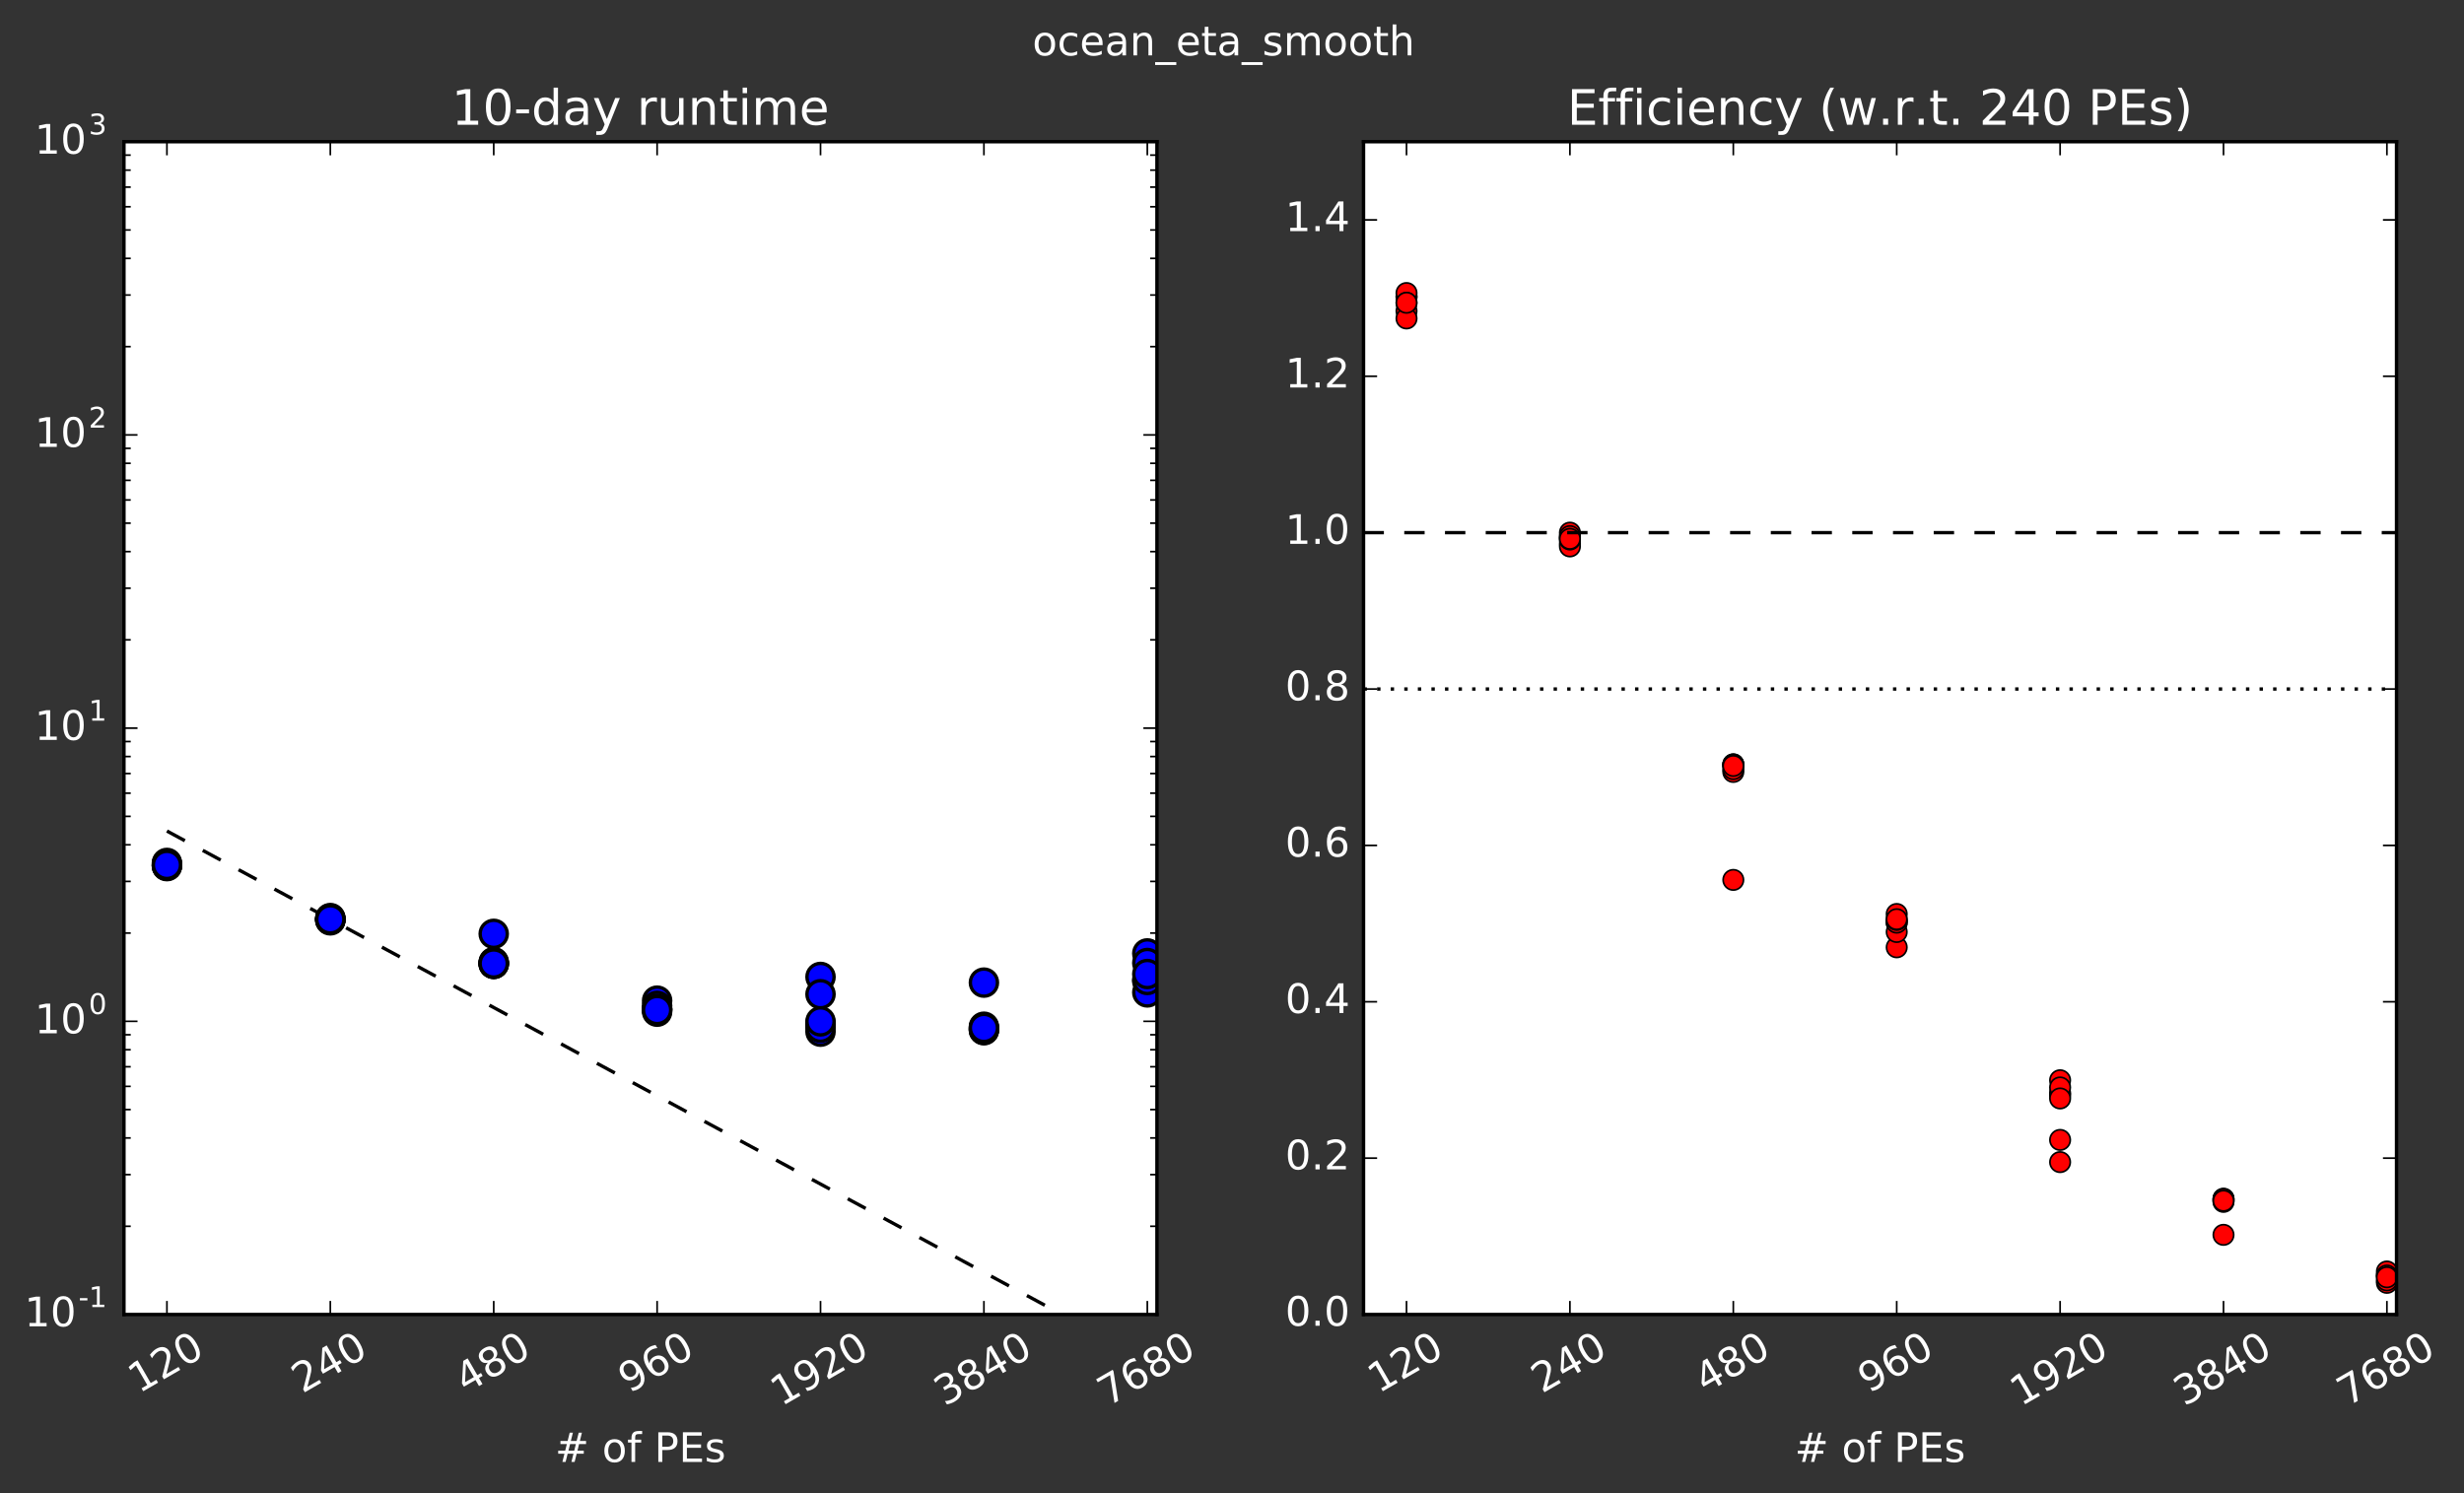 <?xml version="1.0" encoding="utf-8" standalone="no"?>
<!DOCTYPE svg PUBLIC "-//W3C//DTD SVG 1.1//EN"
  "http://www.w3.org/Graphics/SVG/1.1/DTD/svg11.dtd">
<!-- Created with matplotlib (http://matplotlib.org/) -->
<svg height="440pt" version="1.1" viewBox="0 0 726 440" width="726pt" xmlns="http://www.w3.org/2000/svg" xmlns:xlink="http://www.w3.org/1999/xlink">
 <rect x="0" y="0" width="726" height="440" fill="#333333" stroke="none"/>
 <defs>
  <style type="text/css">
*{stroke-linecap:butt;stroke-linejoin:round;stroke-miterlimit:100000;}
  </style>
 </defs>
 <g id="figure_1">
  <g id="patch_1">
   <path d="M 0 440.502 
L 726.612 440.502 
L 726.612 0 
L 0 0 
L 0 440.502 
z
" style="fill:none;"/>
  </g>
  <g id="axes_1">
   <g id="patch_2">
    <path d="M 36.52 387.36 
L 340.884 387.36 
L 340.884 41.76 
L 36.52 41.76 
z
" style="fill:#ffffff;"/>
   </g>
   <g id="line2d_1">
    <path clip-path="url(#p6ed8bd8000)" d="M 49.184 244.885 
L 97.328 270.894 
L 145.472 296.903 
L 193.616 322.912 
L 241.76 348.921 
L 289.904 374.93 
L 338.048 400.939 
" style="fill:none;stroke:#000000;stroke-dasharray:6,6;stroke-dashoffset:0.0;"/>
   </g>
   <g id="line2d_2">
    <defs>
     <path d="M 0 4 
C 1.061 4 2.078 3.579 2.828 2.828 
C 3.579 2.078 4 1.061 4 0 
C 4 -1.061 3.579 -2.078 2.828 -2.828 
C 2.078 -3.579 1.061 -4 0 -4 
C -1.061 -4 -2.078 -3.579 -2.828 -2.828 
C -3.579 -2.078 -4 -1.061 -4 0 
C -4 1.061 -3.579 2.078 -2.828 2.828 
C -2.078 3.579 -1.061 4 0 4 
z
" id="m9a8bfd33f4" style="stroke:#000000;"/>
    </defs>
    <g clip-path="url(#p6ed8bd8000)">
     <use style="fill:#0000ff;stroke:#000000;" x="193.616" xlink:href="#m9a8bfd33f4" y="297.317"/>
    </g>
   </g>
   <g id="line2d_3">
    <g clip-path="url(#p6ed8bd8000)">
     <use style="fill:#0000ff;stroke:#000000;" x="193.616" xlink:href="#m9a8bfd33f4" y="298.128"/>
    </g>
   </g>
   <g id="line2d_4">
    <g clip-path="url(#p6ed8bd8000)">
     <use style="fill:#0000ff;stroke:#000000;" x="193.616" xlink:href="#m9a8bfd33f4" y="294.869"/>
    </g>
   </g>
   <g id="line2d_5">
    <g clip-path="url(#p6ed8bd8000)">
     <use style="fill:#0000ff;stroke:#000000;" x="193.616" xlink:href="#m9a8bfd33f4" y="296.402"/>
    </g>
   </g>
   <g id="line2d_6">
    <g clip-path="url(#p6ed8bd8000)">
     <use style="fill:#0000ff;stroke:#000000;" x="193.616" xlink:href="#m9a8bfd33f4" y="297.309"/>
    </g>
   </g>
   <g id="line2d_7">
    <g clip-path="url(#p6ed8bd8000)">
     <use style="fill:#0000ff;stroke:#000000;" x="193.616" xlink:href="#m9a8bfd33f4" y="297.568"/>
    </g>
   </g>
   <g id="line2d_8">
    <g clip-path="url(#p6ed8bd8000)">
     <use style="fill:#0000ff;stroke:#000000;" x="193.616" xlink:href="#m9a8bfd33f4" y="297.634"/>
    </g>
   </g>
   <g id="line2d_9">
    <g clip-path="url(#p6ed8bd8000)">
     <use style="fill:#0000ff;stroke:#000000;" x="338.048" xlink:href="#m9a8bfd33f4" y="289.09"/>
    </g>
   </g>
   <g id="line2d_10">
    <g clip-path="url(#p6ed8bd8000)">
     <use style="fill:#0000ff;stroke:#000000;" x="338.048" xlink:href="#m9a8bfd33f4" y="292.442"/>
    </g>
   </g>
   <g id="line2d_11">
    <g clip-path="url(#p6ed8bd8000)">
     <use style="fill:#0000ff;stroke:#000000;" x="338.048" xlink:href="#m9a8bfd33f4" y="280.948"/>
    </g>
   </g>
   <g id="line2d_12">
    <g clip-path="url(#p6ed8bd8000)">
     <use style="fill:#0000ff;stroke:#000000;" x="338.048" xlink:href="#m9a8bfd33f4" y="288.779"/>
    </g>
   </g>
   <g id="line2d_13">
    <g clip-path="url(#p6ed8bd8000)">
     <use style="fill:#0000ff;stroke:#000000;" x="338.048" xlink:href="#m9a8bfd33f4" y="283.782"/>
    </g>
   </g>
   <g id="line2d_14">
    <g clip-path="url(#p6ed8bd8000)">
     <use style="fill:#0000ff;stroke:#000000;" x="338.048" xlink:href="#m9a8bfd33f4" y="287.027"/>
    </g>
   </g>
   <g id="line2d_15">
    <g clip-path="url(#p6ed8bd8000)">
     <use style="fill:#0000ff;stroke:#000000;" x="241.76" xlink:href="#m9a8bfd33f4" y="301.932"/>
    </g>
   </g>
   <g id="line2d_16">
    <g clip-path="url(#p6ed8bd8000)">
     <use style="fill:#0000ff;stroke:#000000;" x="241.76" xlink:href="#m9a8bfd33f4" y="301.558"/>
    </g>
   </g>
   <g id="line2d_17">
    <g clip-path="url(#p6ed8bd8000)">
     <use style="fill:#0000ff;stroke:#000000;" x="241.76" xlink:href="#m9a8bfd33f4" y="287.882"/>
    </g>
   </g>
   <g id="line2d_18">
    <g clip-path="url(#p6ed8bd8000)">
     <use style="fill:#0000ff;stroke:#000000;" x="241.76" xlink:href="#m9a8bfd33f4" y="292.983"/>
    </g>
   </g>
   <g id="line2d_19">
    <g clip-path="url(#p6ed8bd8000)">
     <use style="fill:#0000ff;stroke:#000000;" x="241.76" xlink:href="#m9a8bfd33f4" y="304.014"/>
    </g>
   </g>
   <g id="line2d_20">
    <g clip-path="url(#p6ed8bd8000)">
     <use style="fill:#0000ff;stroke:#000000;" x="241.76" xlink:href="#m9a8bfd33f4" y="302.843"/>
    </g>
   </g>
   <g id="line2d_21">
    <g clip-path="url(#p6ed8bd8000)">
     <use style="fill:#0000ff;stroke:#000000;" x="241.76" xlink:href="#m9a8bfd33f4" y="300.977"/>
    </g>
   </g>
   <g id="line2d_22">
    <g clip-path="url(#p6ed8bd8000)">
     <use style="fill:#0000ff;stroke:#000000;" x="289.904" xlink:href="#m9a8bfd33f4" y="303.593"/>
    </g>
   </g>
   <g id="line2d_23">
    <g clip-path="url(#p6ed8bd8000)">
     <use style="fill:#0000ff;stroke:#000000;" x="289.904" xlink:href="#m9a8bfd33f4" y="302.938"/>
    </g>
   </g>
   <g id="line2d_24">
    <g clip-path="url(#p6ed8bd8000)">
     <use style="fill:#0000ff;stroke:#000000;" x="289.904" xlink:href="#m9a8bfd33f4" y="302.552"/>
    </g>
   </g>
   <g id="line2d_25">
    <g clip-path="url(#p6ed8bd8000)">
     <use style="fill:#0000ff;stroke:#000000;" x="289.904" xlink:href="#m9a8bfd33f4" y="303.429"/>
    </g>
   </g>
   <g id="line2d_26">
    <g clip-path="url(#p6ed8bd8000)">
     <use style="fill:#0000ff;stroke:#000000;" x="289.904" xlink:href="#m9a8bfd33f4" y="289.556"/>
    </g>
   </g>
   <g id="line2d_27">
    <g clip-path="url(#p6ed8bd8000)">
     <use style="fill:#0000ff;stroke:#000000;" x="289.904" xlink:href="#m9a8bfd33f4" y="303.418"/>
    </g>
   </g>
   <g id="line2d_28">
    <g clip-path="url(#p6ed8bd8000)">
     <use style="fill:#0000ff;stroke:#000000;" x="289.904" xlink:href="#m9a8bfd33f4" y="302.906"/>
    </g>
   </g>
   <g id="line2d_29">
    <g clip-path="url(#p6ed8bd8000)">
     <use style="fill:#0000ff;stroke:#000000;" x="145.472" xlink:href="#m9a8bfd33f4" y="275.184"/>
    </g>
   </g>
   <g id="line2d_30">
    <g clip-path="url(#p6ed8bd8000)">
     <use style="fill:#0000ff;stroke:#000000;" x="145.472" xlink:href="#m9a8bfd33f4" y="284.031"/>
    </g>
   </g>
   <g id="line2d_31">
    <g clip-path="url(#p6ed8bd8000)">
     <use style="fill:#0000ff;stroke:#000000;" x="145.472" xlink:href="#m9a8bfd33f4" y="283.51"/>
    </g>
   </g>
   <g id="line2d_32">
    <g clip-path="url(#p6ed8bd8000)">
     <use style="fill:#0000ff;stroke:#000000;" x="145.472" xlink:href="#m9a8bfd33f4" y="284.024"/>
    </g>
   </g>
   <g id="line2d_33">
    <g clip-path="url(#p6ed8bd8000)">
     <use style="fill:#0000ff;stroke:#000000;" x="145.472" xlink:href="#m9a8bfd33f4" y="284.004"/>
    </g>
   </g>
   <g id="line2d_34">
    <g clip-path="url(#p6ed8bd8000)">
     <use style="fill:#0000ff;stroke:#000000;" x="145.472" xlink:href="#m9a8bfd33f4" y="283.705"/>
    </g>
   </g>
   <g id="line2d_35">
    <g clip-path="url(#p6ed8bd8000)">
     <use style="fill:#0000ff;stroke:#000000;" x="145.472" xlink:href="#m9a8bfd33f4" y="283.923"/>
    </g>
   </g>
   <g id="line2d_36">
    <g clip-path="url(#p6ed8bd8000)">
     <use style="fill:#0000ff;stroke:#000000;" x="49.184" xlink:href="#m9a8bfd33f4" y="255.103"/>
    </g>
   </g>
   <g id="line2d_37">
    <g clip-path="url(#p6ed8bd8000)">
     <use style="fill:#0000ff;stroke:#000000;" x="49.184" xlink:href="#m9a8bfd33f4" y="254.564"/>
    </g>
   </g>
   <g id="line2d_38">
    <g clip-path="url(#p6ed8bd8000)">
     <use style="fill:#0000ff;stroke:#000000;" x="49.184" xlink:href="#m9a8bfd33f4" y="255.086"/>
    </g>
   </g>
   <g id="line2d_39">
    <g clip-path="url(#p6ed8bd8000)">
     <use style="fill:#0000ff;stroke:#000000;" x="49.184" xlink:href="#m9a8bfd33f4" y="255.231"/>
    </g>
   </g>
   <g id="line2d_40">
    <g clip-path="url(#p6ed8bd8000)">
     <use style="fill:#0000ff;stroke:#000000;" x="49.184" xlink:href="#m9a8bfd33f4" y="254.868"/>
    </g>
   </g>
   <g id="line2d_41">
    <g clip-path="url(#p6ed8bd8000)">
     <use style="fill:#0000ff;stroke:#000000;" x="49.184" xlink:href="#m9a8bfd33f4" y="254.286"/>
    </g>
   </g>
   <g id="line2d_42">
    <g clip-path="url(#p6ed8bd8000)">
     <use style="fill:#0000ff;stroke:#000000;" x="49.184" xlink:href="#m9a8bfd33f4" y="254.873"/>
    </g>
   </g>
   <g id="line2d_43">
    <g clip-path="url(#p6ed8bd8000)">
     <use style="fill:#0000ff;stroke:#000000;" x="97.328" xlink:href="#m9a8bfd33f4" y="270.989"/>
    </g>
   </g>
   <g id="line2d_44">
    <g clip-path="url(#p6ed8bd8000)">
     <use style="fill:#0000ff;stroke:#000000;" x="97.328" xlink:href="#m9a8bfd33f4" y="270.689"/>
    </g>
   </g>
   <g id="line2d_45">
    <g clip-path="url(#p6ed8bd8000)">
     <use style="fill:#0000ff;stroke:#000000;" x="97.328" xlink:href="#m9a8bfd33f4" y="270.542"/>
    </g>
   </g>
   <g id="line2d_46">
    <g clip-path="url(#p6ed8bd8000)">
     <use style="fill:#0000ff;stroke:#000000;" x="97.328" xlink:href="#m9a8bfd33f4" y="270.879"/>
    </g>
   </g>
   <g id="line2d_47">
    <g clip-path="url(#p6ed8bd8000)">
     <use style="fill:#0000ff;stroke:#000000;" x="97.328" xlink:href="#m9a8bfd33f4" y="271.209"/>
    </g>
   </g>
   <g id="line2d_48">
    <g clip-path="url(#p6ed8bd8000)">
     <use style="fill:#0000ff;stroke:#000000;" x="97.328" xlink:href="#m9a8bfd33f4" y="271.042"/>
    </g>
   </g>
   <g id="line2d_49">
    <g clip-path="url(#p6ed8bd8000)">
     <use style="fill:#0000ff;stroke:#000000;" x="97.328" xlink:href="#m9a8bfd33f4" y="270.913"/>
    </g>
   </g>
   <g id="patch_3">
    <path d="M 340.884 387.36 
L 340.884 41.76 
" style="fill:none;stroke:#000000;stroke-linecap:square;stroke-linejoin:miter;"/>
   </g>
   <g id="patch_4">
    <path d="M 36.52 41.76 
L 340.884 41.76 
" style="fill:none;stroke:#000000;stroke-linecap:square;stroke-linejoin:miter;"/>
   </g>
   <g id="patch_5">
    <path d="M 36.52 387.36 
L 36.52 41.76 
" style="fill:none;stroke:#000000;stroke-linecap:square;stroke-linejoin:miter;"/>
   </g>
   <g id="patch_6">
    <path d="M 36.52 387.36 
L 340.884 387.36 
" style="fill:none;stroke:#000000;stroke-linecap:square;stroke-linejoin:miter;"/>
   </g>
   <g id="matplotlib.axis_1">
    <g id="xtick_1">
     <g id="line2d_50">
      <defs>
       <path d="M 0 0 
L 0 -4 
" id="m2ce3799d6b" style="stroke:#000000;stroke-width:0.5;"/>
      </defs>
      <g>
       <use style="stroke:#000000;stroke-width:0.5;" x="49.184" xlink:href="#m2ce3799d6b" y="387.36"/>
      </g>
     </g>
     <g id="line2d_51">
      <defs>
       <path d="M 0 0 
L 0 4 
" id="m3ea593b1e3" style="stroke:#000000;stroke-width:0.5;"/>
      </defs>
      <g>
       <use style="stroke:#000000;stroke-width:0.5;" x="49.184" xlink:href="#m3ea593b1e3" y="41.76"/>
      </g>
     </g>
     <g id="text_1">
      <!-- 120 -->
      <defs>
       <path d="M 19.188 8.297 
L 53.609 8.297 
L 53.609 0 
L 7.328 0 
L 7.328 8.297 
Q 12.938 14.109 22.625 23.891 
Q 32.328 33.688 34.812 36.531 
Q 39.547 41.844 41.422 45.531 
Q 43.312 49.219 43.312 52.781 
Q 43.312 58.594 39.234 62.25 
Q 35.156 65.922 28.609 65.922 
Q 23.969 65.922 18.812 64.312 
Q 13.672 62.703 7.812 59.422 
L 7.812 69.391 
Q 13.766 71.781 18.938 73 
Q 24.125 74.219 28.422 74.219 
Q 39.75 74.219 46.484 68.547 
Q 53.219 62.891 53.219 53.422 
Q 53.219 48.922 51.531 44.891 
Q 49.859 40.875 45.406 35.406 
Q 44.188 33.984 37.641 27.219 
Q 31.109 20.453 19.188 8.297 
" id="BitstreamVeraSans-Roman-32"/>
       <path d="M 31.781 66.406 
Q 24.172 66.406 20.328 58.906 
Q 16.5 51.422 16.5 36.375 
Q 16.5 21.391 20.328 13.891 
Q 24.172 6.391 31.781 6.391 
Q 39.453 6.391 43.281 13.891 
Q 47.125 21.391 47.125 36.375 
Q 47.125 51.422 43.281 58.906 
Q 39.453 66.406 31.781 66.406 
M 31.781 74.219 
Q 44.047 74.219 50.516 64.516 
Q 56.984 54.828 56.984 36.375 
Q 56.984 17.969 50.516 8.266 
Q 44.047 -1.422 31.781 -1.422 
Q 19.531 -1.422 13.062 8.266 
Q 6.594 17.969 6.594 36.375 
Q 6.594 54.828 13.062 64.516 
Q 19.531 74.219 31.781 74.219 
" id="BitstreamVeraSans-Roman-30"/>
       <path d="M 12.406 8.297 
L 28.516 8.297 
L 28.516 63.922 
L 10.984 60.406 
L 10.984 69.391 
L 28.422 72.906 
L 38.281 72.906 
L 38.281 8.297 
L 54.391 8.297 
L 54.391 0 
L 12.406 0 
z
" id="BitstreamVeraSans-Roman-31"/>
      </defs>
      <g style="fill:#ffffff;" transform="translate(40.921 410.709)rotate(-30.0)scale(0.12 -0.12)">
       <use xlink:href="#BitstreamVeraSans-Roman-31"/>
       <use x="63.623" xlink:href="#BitstreamVeraSans-Roman-32"/>
       <use x="127.246" xlink:href="#BitstreamVeraSans-Roman-30"/>
      </g>
     </g>
    </g>
    <g id="xtick_2">
     <g id="line2d_52">
      <g>
       <use style="stroke:#000000;stroke-width:0.5;" x="97.328" xlink:href="#m2ce3799d6b" y="387.36"/>
      </g>
     </g>
     <g id="line2d_53">
      <g>
       <use style="stroke:#000000;stroke-width:0.5;" x="97.328" xlink:href="#m3ea593b1e3" y="41.76"/>
      </g>
     </g>
     <g id="text_2">
      <!-- 240 -->
      <defs>
       <path d="M 37.797 64.312 
L 12.891 25.391 
L 37.797 25.391 
z
M 35.203 72.906 
L 47.609 72.906 
L 47.609 25.391 
L 58.016 25.391 
L 58.016 17.188 
L 47.609 17.188 
L 47.609 0 
L 37.797 0 
L 37.797 17.188 
L 4.891 17.188 
L 4.891 26.703 
z
" id="BitstreamVeraSans-Roman-34"/>
      </defs>
      <g style="fill:#ffffff;" transform="translate(89.065 410.709)rotate(-30.0)scale(0.12 -0.12)">
       <use xlink:href="#BitstreamVeraSans-Roman-32"/>
       <use x="63.623" xlink:href="#BitstreamVeraSans-Roman-34"/>
       <use x="127.246" xlink:href="#BitstreamVeraSans-Roman-30"/>
      </g>
     </g>
    </g>
    <g id="xtick_3">
     <g id="line2d_54">
      <g>
       <use style="stroke:#000000;stroke-width:0.5;" x="145.472" xlink:href="#m2ce3799d6b" y="387.36"/>
      </g>
     </g>
     <g id="line2d_55">
      <g>
       <use style="stroke:#000000;stroke-width:0.5;" x="145.472" xlink:href="#m3ea593b1e3" y="41.76"/>
      </g>
     </g>
     <g id="text_3">
      <!-- 480 -->
      <defs>
       <path d="M 31.781 34.625 
Q 24.75 34.625 20.719 30.859 
Q 16.703 27.094 16.703 20.516 
Q 16.703 13.922 20.719 10.156 
Q 24.75 6.391 31.781 6.391 
Q 38.812 6.391 42.859 10.172 
Q 46.922 13.969 46.922 20.516 
Q 46.922 27.094 42.891 30.859 
Q 38.875 34.625 31.781 34.625 
M 21.922 38.812 
Q 15.578 40.375 12.031 44.719 
Q 8.5 49.078 8.5 55.328 
Q 8.5 64.062 14.719 69.141 
Q 20.953 74.219 31.781 74.219 
Q 42.672 74.219 48.875 69.141 
Q 55.078 64.062 55.078 55.328 
Q 55.078 49.078 51.531 44.719 
Q 48 40.375 41.703 38.812 
Q 48.828 37.156 52.797 32.312 
Q 56.781 27.484 56.781 20.516 
Q 56.781 9.906 50.312 4.234 
Q 43.844 -1.422 31.781 -1.422 
Q 19.734 -1.422 13.25 4.234 
Q 6.781 9.906 6.781 20.516 
Q 6.781 27.484 10.781 32.312 
Q 14.797 37.156 21.922 38.812 
M 18.312 54.391 
Q 18.312 48.734 21.844 45.562 
Q 25.391 42.391 31.781 42.391 
Q 38.141 42.391 41.719 45.562 
Q 45.312 48.734 45.312 54.391 
Q 45.312 60.062 41.719 63.234 
Q 38.141 66.406 31.781 66.406 
Q 25.391 66.406 21.844 63.234 
Q 18.312 60.062 18.312 54.391 
" id="BitstreamVeraSans-Roman-38"/>
      </defs>
      <g style="fill:#ffffff;" transform="translate(137.209 410.709)rotate(-30.0)scale(0.12 -0.12)">
       <use xlink:href="#BitstreamVeraSans-Roman-34"/>
       <use x="63.623" xlink:href="#BitstreamVeraSans-Roman-38"/>
       <use x="127.246" xlink:href="#BitstreamVeraSans-Roman-30"/>
      </g>
     </g>
    </g>
    <g id="xtick_4">
     <g id="line2d_56">
      <g>
       <use style="stroke:#000000;stroke-width:0.5;" x="193.616" xlink:href="#m2ce3799d6b" y="387.36"/>
      </g>
     </g>
     <g id="line2d_57">
      <g>
       <use style="stroke:#000000;stroke-width:0.5;" x="193.616" xlink:href="#m3ea593b1e3" y="41.76"/>
      </g>
     </g>
     <g id="text_4">
      <!-- 960 -->
      <defs>
       <path d="M 10.984 1.516 
L 10.984 10.5 
Q 14.703 8.734 18.5 7.812 
Q 22.312 6.891 25.984 6.891 
Q 35.75 6.891 40.891 13.453 
Q 46.047 20.016 46.781 33.406 
Q 43.953 29.203 39.594 26.953 
Q 35.25 24.703 29.984 24.703 
Q 19.047 24.703 12.672 31.312 
Q 6.297 37.938 6.297 49.422 
Q 6.297 60.641 12.938 67.422 
Q 19.578 74.219 30.609 74.219 
Q 43.266 74.219 49.922 64.516 
Q 56.594 54.828 56.594 36.375 
Q 56.594 19.141 48.406 8.859 
Q 40.234 -1.422 26.422 -1.422 
Q 22.703 -1.422 18.891 -0.688 
Q 15.094 0.047 10.984 1.516 
M 30.609 32.422 
Q 37.25 32.422 41.125 36.953 
Q 45.016 41.5 45.016 49.422 
Q 45.016 57.281 41.125 61.844 
Q 37.25 66.406 30.609 66.406 
Q 23.969 66.406 20.094 61.844 
Q 16.219 57.281 16.219 49.422 
Q 16.219 41.5 20.094 36.953 
Q 23.969 32.422 30.609 32.422 
" id="BitstreamVeraSans-Roman-39"/>
       <path d="M 33.016 40.375 
Q 26.375 40.375 22.484 35.828 
Q 18.609 31.297 18.609 23.391 
Q 18.609 15.531 22.484 10.953 
Q 26.375 6.391 33.016 6.391 
Q 39.656 6.391 43.531 10.953 
Q 47.406 15.531 47.406 23.391 
Q 47.406 31.297 43.531 35.828 
Q 39.656 40.375 33.016 40.375 
M 52.594 71.297 
L 52.594 62.312 
Q 48.875 64.062 45.094 64.984 
Q 41.312 65.922 37.594 65.922 
Q 27.828 65.922 22.672 59.328 
Q 17.531 52.734 16.797 39.406 
Q 19.672 43.656 24.016 45.922 
Q 28.375 48.188 33.594 48.188 
Q 44.578 48.188 50.953 41.516 
Q 57.328 34.859 57.328 23.391 
Q 57.328 12.156 50.688 5.359 
Q 44.047 -1.422 33.016 -1.422 
Q 20.359 -1.422 13.672 8.266 
Q 6.984 17.969 6.984 36.375 
Q 6.984 53.656 15.188 63.938 
Q 23.391 74.219 37.203 74.219 
Q 40.922 74.219 44.703 73.484 
Q 48.484 72.75 52.594 71.297 
" id="BitstreamVeraSans-Roman-36"/>
      </defs>
      <g style="fill:#ffffff;" transform="translate(185.353 410.709)rotate(-30.0)scale(0.12 -0.12)">
       <use xlink:href="#BitstreamVeraSans-Roman-39"/>
       <use x="63.623" xlink:href="#BitstreamVeraSans-Roman-36"/>
       <use x="127.246" xlink:href="#BitstreamVeraSans-Roman-30"/>
      </g>
     </g>
    </g>
    <g id="xtick_5">
     <g id="line2d_58">
      <g>
       <use style="stroke:#000000;stroke-width:0.5;" x="241.76" xlink:href="#m2ce3799d6b" y="387.36"/>
      </g>
     </g>
     <g id="line2d_59">
      <g>
       <use style="stroke:#000000;stroke-width:0.5;" x="241.76" xlink:href="#m3ea593b1e3" y="41.76"/>
      </g>
     </g>
     <g id="text_5">
      <!-- 1920 -->
      <g style="fill:#ffffff;" transform="translate(230.191 414.527)rotate(-30.0)scale(0.12 -0.12)">
       <use xlink:href="#BitstreamVeraSans-Roman-31"/>
       <use x="63.623" xlink:href="#BitstreamVeraSans-Roman-39"/>
       <use x="127.246" xlink:href="#BitstreamVeraSans-Roman-32"/>
       <use x="190.869" xlink:href="#BitstreamVeraSans-Roman-30"/>
      </g>
     </g>
    </g>
    <g id="xtick_6">
     <g id="line2d_60">
      <g>
       <use style="stroke:#000000;stroke-width:0.5;" x="289.904" xlink:href="#m2ce3799d6b" y="387.36"/>
      </g>
     </g>
     <g id="line2d_61">
      <g>
       <use style="stroke:#000000;stroke-width:0.5;" x="289.904" xlink:href="#m3ea593b1e3" y="41.76"/>
      </g>
     </g>
     <g id="text_6">
      <!-- 3840 -->
      <defs>
       <path d="M 40.578 39.312 
Q 47.656 37.797 51.625 33 
Q 55.609 28.219 55.609 21.188 
Q 55.609 10.406 48.188 4.484 
Q 40.766 -1.422 27.094 -1.422 
Q 22.516 -1.422 17.656 -0.516 
Q 12.797 0.391 7.625 2.203 
L 7.625 11.719 
Q 11.719 9.328 16.594 8.109 
Q 21.484 6.891 26.812 6.891 
Q 36.078 6.891 40.938 10.547 
Q 45.797 14.203 45.797 21.188 
Q 45.797 27.641 41.281 31.266 
Q 36.766 34.906 28.719 34.906 
L 20.219 34.906 
L 20.219 43.016 
L 29.109 43.016 
Q 36.375 43.016 40.234 45.922 
Q 44.094 48.828 44.094 54.297 
Q 44.094 59.906 40.109 62.906 
Q 36.141 65.922 28.719 65.922 
Q 24.656 65.922 20.016 65.031 
Q 15.375 64.156 9.812 62.312 
L 9.812 71.094 
Q 15.438 72.656 20.344 73.438 
Q 25.25 74.219 29.594 74.219 
Q 40.828 74.219 47.359 69.109 
Q 53.906 64.016 53.906 55.328 
Q 53.906 49.266 50.438 45.094 
Q 46.969 40.922 40.578 39.312 
" id="BitstreamVeraSans-Roman-33"/>
      </defs>
      <g style="fill:#ffffff;" transform="translate(278.336 414.527)rotate(-30.0)scale(0.12 -0.12)">
       <use xlink:href="#BitstreamVeraSans-Roman-33"/>
       <use x="63.623" xlink:href="#BitstreamVeraSans-Roman-38"/>
       <use x="127.246" xlink:href="#BitstreamVeraSans-Roman-34"/>
       <use x="190.869" xlink:href="#BitstreamVeraSans-Roman-30"/>
      </g>
     </g>
    </g>
    <g id="xtick_7">
     <g id="line2d_62">
      <g>
       <use style="stroke:#000000;stroke-width:0.5;" x="338.048" xlink:href="#m2ce3799d6b" y="387.36"/>
      </g>
     </g>
     <g id="line2d_63">
      <g>
       <use style="stroke:#000000;stroke-width:0.5;" x="338.048" xlink:href="#m3ea593b1e3" y="41.76"/>
      </g>
     </g>
     <g id="text_7">
      <!-- 7680 -->
      <defs>
       <path d="M 8.203 72.906 
L 55.078 72.906 
L 55.078 68.703 
L 28.609 0 
L 18.312 0 
L 43.219 64.594 
L 8.203 64.594 
z
" id="BitstreamVeraSans-Roman-37"/>
      </defs>
      <g style="fill:#ffffff;" transform="translate(326.48 414.527)rotate(-30.0)scale(0.12 -0.12)">
       <use xlink:href="#BitstreamVeraSans-Roman-37"/>
       <use x="63.623" xlink:href="#BitstreamVeraSans-Roman-36"/>
       <use x="127.246" xlink:href="#BitstreamVeraSans-Roman-38"/>
       <use x="190.869" xlink:href="#BitstreamVeraSans-Roman-30"/>
      </g>
     </g>
    </g>
    <g id="text_8">
     <!-- # of PEs -->
     <defs>
      <path d="M 30.609 48.391 
Q 23.391 48.391 19.188 42.75 
Q 14.984 37.109 14.984 27.297 
Q 14.984 17.484 19.156 11.844 
Q 23.344 6.203 30.609 6.203 
Q 37.797 6.203 41.984 11.859 
Q 46.188 17.531 46.188 27.297 
Q 46.188 37.016 41.984 42.703 
Q 37.797 48.391 30.609 48.391 
M 30.609 56 
Q 42.328 56 49.016 48.375 
Q 55.719 40.766 55.719 27.297 
Q 55.719 13.875 49.016 6.219 
Q 42.328 -1.422 30.609 -1.422 
Q 18.844 -1.422 12.172 6.219 
Q 5.516 13.875 5.516 27.297 
Q 5.516 40.766 12.172 48.375 
Q 18.844 56 30.609 56 
" id="BitstreamVeraSans-Roman-6f"/>
      <path d="M 44.281 53.078 
L 44.281 44.578 
Q 40.484 46.531 36.375 47.5 
Q 32.281 48.484 27.875 48.484 
Q 21.188 48.484 17.844 46.438 
Q 14.5 44.391 14.5 40.281 
Q 14.5 37.156 16.891 35.375 
Q 19.281 33.594 26.516 31.984 
L 29.594 31.297 
Q 39.156 29.25 43.188 25.516 
Q 47.219 21.781 47.219 15.094 
Q 47.219 7.469 41.188 3.016 
Q 35.156 -1.422 24.609 -1.422 
Q 20.219 -1.422 15.453 -0.562 
Q 10.688 0.297 5.422 2 
L 5.422 11.281 
Q 10.406 8.688 15.234 7.391 
Q 20.062 6.109 24.812 6.109 
Q 31.156 6.109 34.562 8.281 
Q 37.984 10.453 37.984 14.406 
Q 37.984 18.062 35.516 20.016 
Q 33.062 21.969 24.703 23.781 
L 21.578 24.516 
Q 13.234 26.266 9.516 29.906 
Q 5.812 33.547 5.812 39.891 
Q 5.812 47.609 11.281 51.797 
Q 16.75 56 26.812 56 
Q 31.781 56 36.172 55.266 
Q 40.578 54.547 44.281 53.078 
" id="BitstreamVeraSans-Roman-73"/>
      <path d="M 51.125 44 
L 36.922 44 
L 32.812 27.688 
L 47.125 27.688 
z
M 43.797 71.781 
L 38.719 51.516 
L 52.984 51.516 
L 58.109 71.781 
L 65.922 71.781 
L 60.891 51.516 
L 76.125 51.516 
L 76.125 44 
L 58.984 44 
L 54.984 27.688 
L 70.516 27.688 
L 70.516 20.219 
L 53.078 20.219 
L 48 0 
L 40.188 0 
L 45.219 20.219 
L 30.906 20.219 
L 25.875 0 
L 18.016 0 
L 23.094 20.219 
L 7.719 20.219 
L 7.719 27.688 
L 24.906 27.688 
L 29 44 
L 13.281 44 
L 13.281 51.516 
L 30.906 51.516 
L 35.891 71.781 
z
" id="BitstreamVeraSans-Roman-23"/>
      <path d="M 37.109 75.984 
L 37.109 68.5 
L 28.516 68.5 
Q 23.688 68.5 21.797 66.547 
Q 19.922 64.594 19.922 59.516 
L 19.922 54.688 
L 34.719 54.688 
L 34.719 47.703 
L 19.922 47.703 
L 19.922 0 
L 10.891 0 
L 10.891 47.703 
L 2.297 47.703 
L 2.297 54.688 
L 10.891 54.688 
L 10.891 58.5 
Q 10.891 67.625 15.141 71.797 
Q 19.391 75.984 28.609 75.984 
z
" id="BitstreamVeraSans-Roman-66"/>
      <path d="M 19.672 64.797 
L 19.672 37.406 
L 32.078 37.406 
Q 38.969 37.406 42.719 40.969 
Q 46.484 44.531 46.484 51.125 
Q 46.484 57.672 42.719 61.234 
Q 38.969 64.797 32.078 64.797 
z
M 9.812 72.906 
L 32.078 72.906 
Q 44.344 72.906 50.609 67.359 
Q 56.891 61.812 56.891 51.125 
Q 56.891 40.328 50.609 34.812 
Q 44.344 29.297 32.078 29.297 
L 19.672 29.297 
L 19.672 0 
L 9.812 0 
z
" id="BitstreamVeraSans-Roman-50"/>
      <path id="BitstreamVeraSans-Roman-20"/>
      <path d="M 9.812 72.906 
L 55.906 72.906 
L 55.906 64.594 
L 19.672 64.594 
L 19.672 43.016 
L 54.391 43.016 
L 54.391 34.719 
L 19.672 34.719 
L 19.672 8.297 
L 56.781 8.297 
L 56.781 0 
L 9.812 0 
z
" id="BitstreamVeraSans-Roman-45"/>
     </defs>
     <g style="fill:#ffffff;" transform="translate(163.542 430.806)scale(0.12 -0.12)">
      <use xlink:href="#BitstreamVeraSans-Roman-23"/>
      <use x="83.789" xlink:href="#BitstreamVeraSans-Roman-20"/>
      <use x="115.576" xlink:href="#BitstreamVeraSans-Roman-6f"/>
      <use x="176.758" xlink:href="#BitstreamVeraSans-Roman-66"/>
      <use x="211.963" xlink:href="#BitstreamVeraSans-Roman-20"/>
      <use x="243.75" xlink:href="#BitstreamVeraSans-Roman-50"/>
      <use x="304.053" xlink:href="#BitstreamVeraSans-Roman-45"/>
      <use x="367.236" xlink:href="#BitstreamVeraSans-Roman-73"/>
     </g>
    </g>
   </g>
   <g id="matplotlib.axis_2">
    <g id="ytick_1">
     <g id="line2d_64">
      <defs>
       <path d="M 0 0 
L 4 0 
" id="m38094d01cd" style="stroke:#000000;stroke-width:0.5;"/>
      </defs>
      <g>
       <use style="stroke:#000000;stroke-width:0.5;" x="36.52" xlink:href="#m38094d01cd" y="387.36"/>
      </g>
     </g>
     <g id="line2d_65">
      <defs>
       <path d="M 0 0 
L -4 0 
" id="m3007bf9137" style="stroke:#000000;stroke-width:0.5;"/>
      </defs>
      <g>
       <use style="stroke:#000000;stroke-width:0.5;" x="340.884" xlink:href="#m3007bf9137" y="387.36"/>
      </g>
     </g>
     <g id="text_9">
      <!-- $\mathdefault{10^{-1}}$ -->
      <defs>
       <path d="M 4.891 31.391 
L 31.203 31.391 
L 31.203 23.391 
L 4.891 23.391 
z
" id="BitstreamVeraSans-Roman-2d"/>
      </defs>
      <g style="fill:#ffffff;" transform="translate(7.2 390.924)scale(0.12 -0.12)">
       <use transform="translate(0.0 0.716)" xlink:href="#BitstreamVeraSans-Roman-31"/>
       <use transform="translate(63.623 0.716)" xlink:href="#BitstreamVeraSans-Roman-30"/>
       <use transform="translate(132.759 47.966)scale(0.7)" xlink:href="#BitstreamVeraSans-Roman-2d"/>
       <use transform="translate(158.017 47.966)scale(0.7)" xlink:href="#BitstreamVeraSans-Roman-31"/>
      </g>
     </g>
    </g>
    <g id="ytick_2">
     <g id="line2d_66">
      <g>
       <use style="stroke:#000000;stroke-width:0.5;" x="36.52" xlink:href="#m38094d01cd" y="300.96"/>
      </g>
     </g>
     <g id="line2d_67">
      <g>
       <use style="stroke:#000000;stroke-width:0.5;" x="340.884" xlink:href="#m3007bf9137" y="300.96"/>
      </g>
     </g>
     <g id="text_10">
      <!-- $\mathdefault{10^{0}}$ -->
      <g style="fill:#ffffff;" transform="translate(10.2 304.584)scale(0.12 -0.12)">
       <use transform="translate(0.0 0.797)" xlink:href="#BitstreamVeraSans-Roman-31"/>
       <use transform="translate(63.623 0.797)" xlink:href="#BitstreamVeraSans-Roman-30"/>
       <use transform="translate(132.759 48.047)scale(0.7)" xlink:href="#BitstreamVeraSans-Roman-30"/>
      </g>
     </g>
    </g>
    <g id="ytick_3">
     <g id="line2d_68">
      <g>
       <use style="stroke:#000000;stroke-width:0.5;" x="36.52" xlink:href="#m38094d01cd" y="214.56"/>
      </g>
     </g>
     <g id="line2d_69">
      <g>
       <use style="stroke:#000000;stroke-width:0.5;" x="340.884" xlink:href="#m3007bf9137" y="214.56"/>
      </g>
     </g>
     <g id="text_11">
      <!-- $\mathdefault{10^{1}}$ -->
      <g style="fill:#ffffff;" transform="translate(10.2 218.124)scale(0.12 -0.12)">
       <use transform="translate(0.0 0.716)" xlink:href="#BitstreamVeraSans-Roman-31"/>
       <use transform="translate(63.623 0.716)" xlink:href="#BitstreamVeraSans-Roman-30"/>
       <use transform="translate(132.759 47.966)scale(0.7)" xlink:href="#BitstreamVeraSans-Roman-31"/>
      </g>
     </g>
    </g>
    <g id="ytick_4">
     <g id="line2d_70">
      <g>
       <use style="stroke:#000000;stroke-width:0.5;" x="36.52" xlink:href="#m38094d01cd" y="128.16"/>
      </g>
     </g>
     <g id="line2d_71">
      <g>
       <use style="stroke:#000000;stroke-width:0.5;" x="340.884" xlink:href="#m3007bf9137" y="128.16"/>
      </g>
     </g>
     <g id="text_12">
      <!-- $\mathdefault{10^{2}}$ -->
      <g style="fill:#ffffff;" transform="translate(10.2 131.784)scale(0.12 -0.12)">
       <use transform="translate(0.0 0.797)" xlink:href="#BitstreamVeraSans-Roman-31"/>
       <use transform="translate(63.623 0.797)" xlink:href="#BitstreamVeraSans-Roman-30"/>
       <use transform="translate(132.759 48.047)scale(0.7)" xlink:href="#BitstreamVeraSans-Roman-32"/>
      </g>
     </g>
    </g>
    <g id="ytick_5">
     <g id="line2d_72">
      <g>
       <use style="stroke:#000000;stroke-width:0.5;" x="36.52" xlink:href="#m38094d01cd" y="41.76"/>
      </g>
     </g>
     <g id="line2d_73">
      <g>
       <use style="stroke:#000000;stroke-width:0.5;" x="340.884" xlink:href="#m3007bf9137" y="41.76"/>
      </g>
     </g>
     <g id="text_13">
      <!-- $\mathdefault{10^{3}}$ -->
      <g style="fill:#ffffff;" transform="translate(10.2 45.384)scale(0.12 -0.12)">
       <use transform="translate(0.0 0.797)" xlink:href="#BitstreamVeraSans-Roman-31"/>
       <use transform="translate(63.623 0.797)" xlink:href="#BitstreamVeraSans-Roman-30"/>
       <use transform="translate(132.759 48.047)scale(0.7)" xlink:href="#BitstreamVeraSans-Roman-33"/>
      </g>
     </g>
    </g>
    <g id="ytick_6">
     <g id="line2d_74">
      <defs>
       <path d="M 0 0 
L 2 0 
" id="m11d88432ab" style="stroke:#000000;stroke-width:0.5;"/>
      </defs>
      <g>
       <use style="stroke:#000000;stroke-width:0.5;" x="36.52" xlink:href="#m11d88432ab" y="361.351"/>
      </g>
     </g>
     <g id="line2d_75">
      <defs>
       <path d="M 0 0 
L -2 0 
" id="m2435389830" style="stroke:#000000;stroke-width:0.5;"/>
      </defs>
      <g>
       <use style="stroke:#000000;stroke-width:0.5;" x="340.884" xlink:href="#m2435389830" y="361.351"/>
      </g>
     </g>
    </g>
    <g id="ytick_7">
     <g id="line2d_76">
      <g>
       <use style="stroke:#000000;stroke-width:0.5;" x="36.52" xlink:href="#m11d88432ab" y="346.137"/>
      </g>
     </g>
     <g id="line2d_77">
      <g>
       <use style="stroke:#000000;stroke-width:0.5;" x="340.884" xlink:href="#m2435389830" y="346.137"/>
      </g>
     </g>
    </g>
    <g id="ytick_8">
     <g id="line2d_78">
      <g>
       <use style="stroke:#000000;stroke-width:0.5;" x="36.52" xlink:href="#m11d88432ab" y="335.342"/>
      </g>
     </g>
     <g id="line2d_79">
      <g>
       <use style="stroke:#000000;stroke-width:0.5;" x="340.884" xlink:href="#m2435389830" y="335.342"/>
      </g>
     </g>
    </g>
    <g id="ytick_9">
     <g id="line2d_80">
      <g>
       <use style="stroke:#000000;stroke-width:0.5;" x="36.52" xlink:href="#m11d88432ab" y="326.969"/>
      </g>
     </g>
     <g id="line2d_81">
      <g>
       <use style="stroke:#000000;stroke-width:0.5;" x="340.884" xlink:href="#m2435389830" y="326.969"/>
      </g>
     </g>
    </g>
    <g id="ytick_10">
     <g id="line2d_82">
      <g>
       <use style="stroke:#000000;stroke-width:0.5;" x="36.52" xlink:href="#m11d88432ab" y="320.128"/>
      </g>
     </g>
     <g id="line2d_83">
      <g>
       <use style="stroke:#000000;stroke-width:0.5;" x="340.884" xlink:href="#m2435389830" y="320.128"/>
      </g>
     </g>
    </g>
    <g id="ytick_11">
     <g id="line2d_84">
      <g>
       <use style="stroke:#000000;stroke-width:0.5;" x="36.52" xlink:href="#m11d88432ab" y="314.344"/>
      </g>
     </g>
     <g id="line2d_85">
      <g>
       <use style="stroke:#000000;stroke-width:0.5;" x="340.884" xlink:href="#m2435389830" y="314.344"/>
      </g>
     </g>
    </g>
    <g id="ytick_12">
     <g id="line2d_86">
      <g>
       <use style="stroke:#000000;stroke-width:0.5;" x="36.52" xlink:href="#m11d88432ab" y="309.333"/>
      </g>
     </g>
     <g id="line2d_87">
      <g>
       <use style="stroke:#000000;stroke-width:0.5;" x="340.884" xlink:href="#m2435389830" y="309.333"/>
      </g>
     </g>
    </g>
    <g id="ytick_13">
     <g id="line2d_88">
      <g>
       <use style="stroke:#000000;stroke-width:0.5;" x="36.52" xlink:href="#m11d88432ab" y="304.913"/>
      </g>
     </g>
     <g id="line2d_89">
      <g>
       <use style="stroke:#000000;stroke-width:0.5;" x="340.884" xlink:href="#m2435389830" y="304.913"/>
      </g>
     </g>
    </g>
    <g id="ytick_14">
     <g id="line2d_90">
      <g>
       <use style="stroke:#000000;stroke-width:0.5;" x="36.52" xlink:href="#m11d88432ab" y="274.951"/>
      </g>
     </g>
     <g id="line2d_91">
      <g>
       <use style="stroke:#000000;stroke-width:0.5;" x="340.884" xlink:href="#m2435389830" y="274.951"/>
      </g>
     </g>
    </g>
    <g id="ytick_15">
     <g id="line2d_92">
      <g>
       <use style="stroke:#000000;stroke-width:0.5;" x="36.52" xlink:href="#m11d88432ab" y="259.737"/>
      </g>
     </g>
     <g id="line2d_93">
      <g>
       <use style="stroke:#000000;stroke-width:0.5;" x="340.884" xlink:href="#m2435389830" y="259.737"/>
      </g>
     </g>
    </g>
    <g id="ytick_16">
     <g id="line2d_94">
      <g>
       <use style="stroke:#000000;stroke-width:0.5;" x="36.52" xlink:href="#m11d88432ab" y="248.942"/>
      </g>
     </g>
     <g id="line2d_95">
      <g>
       <use style="stroke:#000000;stroke-width:0.5;" x="340.884" xlink:href="#m2435389830" y="248.942"/>
      </g>
     </g>
    </g>
    <g id="ytick_17">
     <g id="line2d_96">
      <g>
       <use style="stroke:#000000;stroke-width:0.5;" x="36.52" xlink:href="#m11d88432ab" y="240.569"/>
      </g>
     </g>
     <g id="line2d_97">
      <g>
       <use style="stroke:#000000;stroke-width:0.5;" x="340.884" xlink:href="#m2435389830" y="240.569"/>
      </g>
     </g>
    </g>
    <g id="ytick_18">
     <g id="line2d_98">
      <g>
       <use style="stroke:#000000;stroke-width:0.5;" x="36.52" xlink:href="#m11d88432ab" y="233.728"/>
      </g>
     </g>
     <g id="line2d_99">
      <g>
       <use style="stroke:#000000;stroke-width:0.5;" x="340.884" xlink:href="#m2435389830" y="233.728"/>
      </g>
     </g>
    </g>
    <g id="ytick_19">
     <g id="line2d_100">
      <g>
       <use style="stroke:#000000;stroke-width:0.5;" x="36.52" xlink:href="#m11d88432ab" y="227.944"/>
      </g>
     </g>
     <g id="line2d_101">
      <g>
       <use style="stroke:#000000;stroke-width:0.5;" x="340.884" xlink:href="#m2435389830" y="227.944"/>
      </g>
     </g>
    </g>
    <g id="ytick_20">
     <g id="line2d_102">
      <g>
       <use style="stroke:#000000;stroke-width:0.5;" x="36.52" xlink:href="#m11d88432ab" y="222.933"/>
      </g>
     </g>
     <g id="line2d_103">
      <g>
       <use style="stroke:#000000;stroke-width:0.5;" x="340.884" xlink:href="#m2435389830" y="222.933"/>
      </g>
     </g>
    </g>
    <g id="ytick_21">
     <g id="line2d_104">
      <g>
       <use style="stroke:#000000;stroke-width:0.5;" x="36.52" xlink:href="#m11d88432ab" y="218.513"/>
      </g>
     </g>
     <g id="line2d_105">
      <g>
       <use style="stroke:#000000;stroke-width:0.5;" x="340.884" xlink:href="#m2435389830" y="218.513"/>
      </g>
     </g>
    </g>
    <g id="ytick_22">
     <g id="line2d_106">
      <g>
       <use style="stroke:#000000;stroke-width:0.5;" x="36.52" xlink:href="#m11d88432ab" y="188.551"/>
      </g>
     </g>
     <g id="line2d_107">
      <g>
       <use style="stroke:#000000;stroke-width:0.5;" x="340.884" xlink:href="#m2435389830" y="188.551"/>
      </g>
     </g>
    </g>
    <g id="ytick_23">
     <g id="line2d_108">
      <g>
       <use style="stroke:#000000;stroke-width:0.5;" x="36.52" xlink:href="#m11d88432ab" y="173.337"/>
      </g>
     </g>
     <g id="line2d_109">
      <g>
       <use style="stroke:#000000;stroke-width:0.5;" x="340.884" xlink:href="#m2435389830" y="173.337"/>
      </g>
     </g>
    </g>
    <g id="ytick_24">
     <g id="line2d_110">
      <g>
       <use style="stroke:#000000;stroke-width:0.5;" x="36.52" xlink:href="#m11d88432ab" y="162.542"/>
      </g>
     </g>
     <g id="line2d_111">
      <g>
       <use style="stroke:#000000;stroke-width:0.5;" x="340.884" xlink:href="#m2435389830" y="162.542"/>
      </g>
     </g>
    </g>
    <g id="ytick_25">
     <g id="line2d_112">
      <g>
       <use style="stroke:#000000;stroke-width:0.5;" x="36.52" xlink:href="#m11d88432ab" y="154.169"/>
      </g>
     </g>
     <g id="line2d_113">
      <g>
       <use style="stroke:#000000;stroke-width:0.5;" x="340.884" xlink:href="#m2435389830" y="154.169"/>
      </g>
     </g>
    </g>
    <g id="ytick_26">
     <g id="line2d_114">
      <g>
       <use style="stroke:#000000;stroke-width:0.5;" x="36.52" xlink:href="#m11d88432ab" y="147.328"/>
      </g>
     </g>
     <g id="line2d_115">
      <g>
       <use style="stroke:#000000;stroke-width:0.5;" x="340.884" xlink:href="#m2435389830" y="147.328"/>
      </g>
     </g>
    </g>
    <g id="ytick_27">
     <g id="line2d_116">
      <g>
       <use style="stroke:#000000;stroke-width:0.5;" x="36.52" xlink:href="#m11d88432ab" y="141.544"/>
      </g>
     </g>
     <g id="line2d_117">
      <g>
       <use style="stroke:#000000;stroke-width:0.5;" x="340.884" xlink:href="#m2435389830" y="141.544"/>
      </g>
     </g>
    </g>
    <g id="ytick_28">
     <g id="line2d_118">
      <g>
       <use style="stroke:#000000;stroke-width:0.5;" x="36.52" xlink:href="#m11d88432ab" y="136.533"/>
      </g>
     </g>
     <g id="line2d_119">
      <g>
       <use style="stroke:#000000;stroke-width:0.5;" x="340.884" xlink:href="#m2435389830" y="136.533"/>
      </g>
     </g>
    </g>
    <g id="ytick_29">
     <g id="line2d_120">
      <g>
       <use style="stroke:#000000;stroke-width:0.5;" x="36.52" xlink:href="#m11d88432ab" y="132.113"/>
      </g>
     </g>
     <g id="line2d_121">
      <g>
       <use style="stroke:#000000;stroke-width:0.5;" x="340.884" xlink:href="#m2435389830" y="132.113"/>
      </g>
     </g>
    </g>
    <g id="ytick_30">
     <g id="line2d_122">
      <g>
       <use style="stroke:#000000;stroke-width:0.5;" x="36.52" xlink:href="#m11d88432ab" y="102.151"/>
      </g>
     </g>
     <g id="line2d_123">
      <g>
       <use style="stroke:#000000;stroke-width:0.5;" x="340.884" xlink:href="#m2435389830" y="102.151"/>
      </g>
     </g>
    </g>
    <g id="ytick_31">
     <g id="line2d_124">
      <g>
       <use style="stroke:#000000;stroke-width:0.5;" x="36.52" xlink:href="#m11d88432ab" y="86.937"/>
      </g>
     </g>
     <g id="line2d_125">
      <g>
       <use style="stroke:#000000;stroke-width:0.5;" x="340.884" xlink:href="#m2435389830" y="86.937"/>
      </g>
     </g>
    </g>
    <g id="ytick_32">
     <g id="line2d_126">
      <g>
       <use style="stroke:#000000;stroke-width:0.5;" x="36.52" xlink:href="#m11d88432ab" y="76.142"/>
      </g>
     </g>
     <g id="line2d_127">
      <g>
       <use style="stroke:#000000;stroke-width:0.5;" x="340.884" xlink:href="#m2435389830" y="76.142"/>
      </g>
     </g>
    </g>
    <g id="ytick_33">
     <g id="line2d_128">
      <g>
       <use style="stroke:#000000;stroke-width:0.5;" x="36.52" xlink:href="#m11d88432ab" y="67.769"/>
      </g>
     </g>
     <g id="line2d_129">
      <g>
       <use style="stroke:#000000;stroke-width:0.5;" x="340.884" xlink:href="#m2435389830" y="67.769"/>
      </g>
     </g>
    </g>
    <g id="ytick_34">
     <g id="line2d_130">
      <g>
       <use style="stroke:#000000;stroke-width:0.5;" x="36.52" xlink:href="#m11d88432ab" y="60.928"/>
      </g>
     </g>
     <g id="line2d_131">
      <g>
       <use style="stroke:#000000;stroke-width:0.5;" x="340.884" xlink:href="#m2435389830" y="60.928"/>
      </g>
     </g>
    </g>
    <g id="ytick_35">
     <g id="line2d_132">
      <g>
       <use style="stroke:#000000;stroke-width:0.5;" x="36.52" xlink:href="#m11d88432ab" y="55.144"/>
      </g>
     </g>
     <g id="line2d_133">
      <g>
       <use style="stroke:#000000;stroke-width:0.5;" x="340.884" xlink:href="#m2435389830" y="55.144"/>
      </g>
     </g>
    </g>
    <g id="ytick_36">
     <g id="line2d_134">
      <g>
       <use style="stroke:#000000;stroke-width:0.5;" x="36.52" xlink:href="#m11d88432ab" y="50.133"/>
      </g>
     </g>
     <g id="line2d_135">
      <g>
       <use style="stroke:#000000;stroke-width:0.5;" x="340.884" xlink:href="#m2435389830" y="50.133"/>
      </g>
     </g>
    </g>
    <g id="ytick_37">
     <g id="line2d_136">
      <g>
       <use style="stroke:#000000;stroke-width:0.5;" x="36.52" xlink:href="#m11d88432ab" y="45.713"/>
      </g>
     </g>
     <g id="line2d_137">
      <g>
       <use style="stroke:#000000;stroke-width:0.5;" x="340.884" xlink:href="#m2435389830" y="45.713"/>
      </g>
     </g>
    </g>
   </g>
   <g id="text_14">
    <!-- 10-day runtime -->
    <defs>
     <path d="M 56.203 29.594 
L 56.203 25.203 
L 14.891 25.203 
Q 15.484 15.922 20.484 11.062 
Q 25.484 6.203 34.422 6.203 
Q 39.594 6.203 44.453 7.469 
Q 49.312 8.734 54.109 11.281 
L 54.109 2.781 
Q 49.266 0.734 44.188 -0.344 
Q 39.109 -1.422 33.891 -1.422 
Q 20.797 -1.422 13.156 6.188 
Q 5.516 13.812 5.516 26.812 
Q 5.516 40.234 12.766 48.109 
Q 20.016 56 32.328 56 
Q 43.359 56 49.781 48.891 
Q 56.203 41.797 56.203 29.594 
M 47.219 32.234 
Q 47.125 39.594 43.094 43.984 
Q 39.062 48.391 32.422 48.391 
Q 24.906 48.391 20.391 44.141 
Q 15.875 39.891 15.188 32.172 
z
" id="BitstreamVeraSans-Roman-65"/>
     <path d="M 9.422 54.688 
L 18.406 54.688 
L 18.406 0 
L 9.422 0 
z
M 9.422 75.984 
L 18.406 75.984 
L 18.406 64.594 
L 9.422 64.594 
z
" id="BitstreamVeraSans-Roman-69"/>
     <path d="M 34.281 27.484 
Q 23.391 27.484 19.188 25 
Q 14.984 22.516 14.984 16.5 
Q 14.984 11.719 18.141 8.906 
Q 21.297 6.109 26.703 6.109 
Q 34.188 6.109 38.703 11.406 
Q 43.219 16.703 43.219 25.484 
L 43.219 27.484 
z
M 52.203 31.203 
L 52.203 0 
L 43.219 0 
L 43.219 8.297 
Q 40.141 3.328 35.547 0.953 
Q 30.953 -1.422 24.312 -1.422 
Q 15.922 -1.422 10.953 3.297 
Q 6 8.016 6 15.922 
Q 6 25.141 12.172 29.828 
Q 18.359 34.516 30.609 34.516 
L 43.219 34.516 
L 43.219 35.406 
Q 43.219 41.609 39.141 45 
Q 35.062 48.391 27.688 48.391 
Q 23 48.391 18.547 47.266 
Q 14.109 46.141 10.016 43.891 
L 10.016 52.203 
Q 14.938 54.109 19.578 55.047 
Q 24.219 56 28.609 56 
Q 40.484 56 46.344 49.844 
Q 52.203 43.703 52.203 31.203 
" id="BitstreamVeraSans-Roman-61"/>
     <path d="M 54.891 33.016 
L 54.891 0 
L 45.906 0 
L 45.906 32.719 
Q 45.906 40.484 42.875 44.328 
Q 39.844 48.188 33.797 48.188 
Q 26.516 48.188 22.312 43.547 
Q 18.109 38.922 18.109 30.906 
L 18.109 0 
L 9.078 0 
L 9.078 54.688 
L 18.109 54.688 
L 18.109 46.188 
Q 21.344 51.125 25.703 53.562 
Q 30.078 56 35.797 56 
Q 45.219 56 50.047 50.172 
Q 54.891 44.344 54.891 33.016 
" id="BitstreamVeraSans-Roman-6e"/>
     <path d="M 45.406 46.391 
L 45.406 75.984 
L 54.391 75.984 
L 54.391 0 
L 45.406 0 
L 45.406 8.203 
Q 42.578 3.328 38.25 0.953 
Q 33.938 -1.422 27.875 -1.422 
Q 17.969 -1.422 11.734 6.484 
Q 5.516 14.406 5.516 27.297 
Q 5.516 40.188 11.734 48.094 
Q 17.969 56 27.875 56 
Q 33.938 56 38.25 53.625 
Q 42.578 51.266 45.406 46.391 
M 14.797 27.297 
Q 14.797 17.391 18.875 11.75 
Q 22.953 6.109 30.078 6.109 
Q 37.203 6.109 41.297 11.75 
Q 45.406 17.391 45.406 27.297 
Q 45.406 37.203 41.297 42.844 
Q 37.203 48.484 30.078 48.484 
Q 22.953 48.484 18.875 42.844 
Q 14.797 37.203 14.797 27.297 
" id="BitstreamVeraSans-Roman-64"/>
     <path d="M 18.312 70.219 
L 18.312 54.688 
L 36.812 54.688 
L 36.812 47.703 
L 18.312 47.703 
L 18.312 18.016 
Q 18.312 11.328 20.141 9.422 
Q 21.969 7.516 27.594 7.516 
L 36.812 7.516 
L 36.812 0 
L 27.594 0 
Q 17.188 0 13.234 3.875 
Q 9.281 7.766 9.281 18.016 
L 9.281 47.703 
L 2.688 47.703 
L 2.688 54.688 
L 9.281 54.688 
L 9.281 70.219 
z
" id="BitstreamVeraSans-Roman-74"/>
     <path d="M 8.5 21.578 
L 8.5 54.688 
L 17.484 54.688 
L 17.484 21.922 
Q 17.484 14.156 20.5 10.266 
Q 23.531 6.391 29.594 6.391 
Q 36.859 6.391 41.078 11.031 
Q 45.312 15.672 45.312 23.688 
L 45.312 54.688 
L 54.297 54.688 
L 54.297 0 
L 45.312 0 
L 45.312 8.406 
Q 42.047 3.422 37.719 1 
Q 33.406 -1.422 27.688 -1.422 
Q 18.266 -1.422 13.375 4.438 
Q 8.5 10.297 8.5 21.578 
" id="BitstreamVeraSans-Roman-75"/>
     <path d="M 52 44.188 
Q 55.375 50.25 60.062 53.125 
Q 64.75 56 71.094 56 
Q 79.641 56 84.281 50.016 
Q 88.922 44.047 88.922 33.016 
L 88.922 0 
L 79.891 0 
L 79.891 32.719 
Q 79.891 40.578 77.094 44.375 
Q 74.312 48.188 68.609 48.188 
Q 61.625 48.188 57.562 43.547 
Q 53.516 38.922 53.516 30.906 
L 53.516 0 
L 44.484 0 
L 44.484 32.719 
Q 44.484 40.625 41.703 44.406 
Q 38.922 48.188 33.109 48.188 
Q 26.219 48.188 22.156 43.531 
Q 18.109 38.875 18.109 30.906 
L 18.109 0 
L 9.078 0 
L 9.078 54.688 
L 18.109 54.688 
L 18.109 46.188 
Q 21.188 51.219 25.484 53.609 
Q 29.781 56 35.688 56 
Q 41.656 56 45.828 52.969 
Q 50 49.953 52 44.188 
" id="BitstreamVeraSans-Roman-6d"/>
     <path d="M 41.109 46.297 
Q 39.594 47.172 37.812 47.578 
Q 36.031 48 33.891 48 
Q 26.266 48 22.188 43.047 
Q 18.109 38.094 18.109 28.812 
L 18.109 0 
L 9.078 0 
L 9.078 54.688 
L 18.109 54.688 
L 18.109 46.188 
Q 20.953 51.172 25.484 53.578 
Q 30.031 56 36.531 56 
Q 37.453 56 38.578 55.875 
Q 39.703 55.766 41.062 55.516 
z
" id="BitstreamVeraSans-Roman-72"/>
     <path d="M 32.172 -5.078 
Q 28.375 -14.844 24.75 -17.812 
Q 21.141 -20.797 15.094 -20.797 
L 7.906 -20.797 
L 7.906 -13.281 
L 13.188 -13.281 
Q 16.891 -13.281 18.938 -11.516 
Q 21 -9.766 23.484 -3.219 
L 25.094 0.875 
L 2.984 54.688 
L 12.5 54.688 
L 29.594 11.922 
L 46.688 54.688 
L 56.203 54.688 
z
" id="BitstreamVeraSans-Roman-79"/>
    </defs>
    <g style="fill:#ffffff;" transform="translate(133.057 36.76)scale(0.144 -0.144)">
     <use xlink:href="#BitstreamVeraSans-Roman-31"/>
     <use x="63.623" xlink:href="#BitstreamVeraSans-Roman-30"/>
     <use x="127.246" xlink:href="#BitstreamVeraSans-Roman-2d"/>
     <use x="163.33" xlink:href="#BitstreamVeraSans-Roman-64"/>
     <use x="226.807" xlink:href="#BitstreamVeraSans-Roman-61"/>
     <use x="288.086" xlink:href="#BitstreamVeraSans-Roman-79"/>
     <use x="347.266" xlink:href="#BitstreamVeraSans-Roman-20"/>
     <use x="379.053" xlink:href="#BitstreamVeraSans-Roman-72"/>
     <use x="420.166" xlink:href="#BitstreamVeraSans-Roman-75"/>
     <use x="483.545" xlink:href="#BitstreamVeraSans-Roman-6e"/>
     <use x="546.924" xlink:href="#BitstreamVeraSans-Roman-74"/>
     <use x="586.133" xlink:href="#BitstreamVeraSans-Roman-69"/>
     <use x="613.916" xlink:href="#BitstreamVeraSans-Roman-6d"/>
     <use x="711.328" xlink:href="#BitstreamVeraSans-Roman-65"/>
    </g>
   </g>
  </g>
  <g id="axes_2">
   <g id="patch_7">
    <path d="M 401.756 387.36 
L 706.12 387.36 
L 706.12 41.76 
L 401.756 41.76 
z
" style="fill:#ffffff;"/>
   </g>
   <g id="line2d_138">
    <defs>
     <path d="M 0 3 
C 0.796 3 1.559 2.684 2.121 2.121 
C 2.684 1.559 3 0.796 3 0 
C 3 -0.796 2.684 -1.559 2.121 -2.121 
C 1.559 -2.684 0.796 -3 0 -3 
C -0.796 -3 -1.559 -2.684 -2.121 -2.121 
C -2.684 -1.559 -3 -0.796 -3 0 
C -3 0.796 -2.684 1.559 -2.121 2.121 
C -1.559 2.684 -0.796 3 0 3 
z
" id="m2d16c1efd3" style="stroke:#000000;stroke-width:0.5;"/>
    </defs>
    <g clip-path="url(#p513897a6f1)">
     <use style="fill:#ff0000;stroke:#000000;stroke-width:0.5;" x="558.852" xlink:href="#m2d16c1efd3" y="271.858"/>
    </g>
   </g>
   <g id="line2d_139">
    <g clip-path="url(#p513897a6f1)">
     <use style="fill:#ff0000;stroke:#000000;stroke-width:0.5;" x="558.852" xlink:href="#m2d16c1efd3" y="269.334"/>
    </g>
   </g>
   <g id="line2d_140">
    <g clip-path="url(#p513897a6f1)">
     <use style="fill:#ff0000;stroke:#000000;stroke-width:0.5;" x="558.852" xlink:href="#m2d16c1efd3" y="279.151"/>
    </g>
   </g>
   <g id="line2d_141">
    <g clip-path="url(#p513897a6f1)">
     <use style="fill:#ff0000;stroke:#000000;stroke-width:0.5;" x="558.852" xlink:href="#m2d16c1efd3" y="274.638"/>
    </g>
   </g>
   <g id="line2d_142">
    <g clip-path="url(#p513897a6f1)">
     <use style="fill:#ff0000;stroke:#000000;stroke-width:0.5;" x="558.852" xlink:href="#m2d16c1efd3" y="271.883"/>
    </g>
   </g>
   <g id="line2d_143">
    <g clip-path="url(#p513897a6f1)">
     <use style="fill:#ff0000;stroke:#000000;stroke-width:0.5;" x="558.852" xlink:href="#m2d16c1efd3" y="271.082"/>
    </g>
   </g>
   <g id="line2d_144">
    <g clip-path="url(#p513897a6f1)">
     <use style="fill:#ff0000;stroke:#000000;stroke-width:0.5;" x="558.852" xlink:href="#m2d16c1efd3" y="270.878"/>
    </g>
   </g>
   <g id="line2d_145">
    <g clip-path="url(#p513897a6f1)">
     <use style="fill:#ff0000;stroke:#000000;stroke-width:0.5;" x="703.285" xlink:href="#m2d16c1efd3" y="375.765"/>
    </g>
   </g>
   <g id="line2d_146">
    <g clip-path="url(#p513897a6f1)">
     <use style="fill:#ff0000;stroke:#000000;stroke-width:0.5;" x="703.285" xlink:href="#m2d16c1efd3" y="374.681"/>
    </g>
   </g>
   <g id="line2d_147">
    <g clip-path="url(#p513897a6f1)">
     <use style="fill:#ff0000;stroke:#000000;stroke-width:0.5;" x="703.285" xlink:href="#m2d16c1efd3" y="378.026"/>
    </g>
   </g>
   <g id="line2d_148">
    <g clip-path="url(#p513897a6f1)">
     <use style="fill:#ff0000;stroke:#000000;stroke-width:0.5;" x="703.285" xlink:href="#m2d16c1efd3" y="375.86"/>
    </g>
   </g>
   <g id="line2d_149">
    <g clip-path="url(#p513897a6f1)">
     <use style="fill:#ff0000;stroke:#000000;stroke-width:0.5;" x="703.285" xlink:href="#m2d16c1efd3" y="377.294"/>
    </g>
   </g>
   <g id="line2d_150">
    <g clip-path="url(#p513897a6f1)">
     <use style="fill:#ff0000;stroke:#000000;stroke-width:0.5;" x="703.285" xlink:href="#m2d16c1efd3" y="376.385"/>
    </g>
   </g>
   <g id="line2d_151">
    <g clip-path="url(#p513897a6f1)">
     <use style="fill:#ff0000;stroke:#000000;stroke-width:0.5;" x="606.996" xlink:href="#m2d16c1efd3" y="322.05"/>
    </g>
   </g>
   <g id="line2d_152">
    <g clip-path="url(#p513897a6f1)">
     <use style="fill:#ff0000;stroke:#000000;stroke-width:0.5;" x="606.996" xlink:href="#m2d16c1efd3" y="322.697"/>
    </g>
   </g>
   <g id="line2d_153">
    <g clip-path="url(#p513897a6f1)">
     <use style="fill:#ff0000;stroke:#000000;stroke-width:0.5;" x="606.996" xlink:href="#m2d16c1efd3" y="342.448"/>
    </g>
   </g>
   <g id="line2d_154">
    <g clip-path="url(#p513897a6f1)">
     <use style="fill:#ff0000;stroke:#000000;stroke-width:0.5;" x="606.996" xlink:href="#m2d16c1efd3" y="335.908"/>
    </g>
   </g>
   <g id="line2d_155">
    <g clip-path="url(#p513897a6f1)">
     <use style="fill:#ff0000;stroke:#000000;stroke-width:0.5;" x="606.996" xlink:href="#m2d16c1efd3" y="318.325"/>
    </g>
   </g>
   <g id="line2d_156">
    <g clip-path="url(#p513897a6f1)">
     <use style="fill:#ff0000;stroke:#000000;stroke-width:0.5;" x="606.996" xlink:href="#m2d16c1efd3" y="320.445"/>
    </g>
   </g>
   <g id="line2d_157">
    <g clip-path="url(#p513897a6f1)">
     <use style="fill:#ff0000;stroke:#000000;stroke-width:0.5;" x="606.996" xlink:href="#m2d16c1efd3" y="323.691"/>
    </g>
   </g>
   <g id="line2d_158">
    <g clip-path="url(#p513897a6f1)">
     <use style="fill:#ff0000;stroke:#000000;stroke-width:0.5;" x="655.14" xlink:href="#m2d16c1efd3" y="353.228"/>
    </g>
   </g>
   <g id="line2d_159">
    <g clip-path="url(#p513897a6f1)">
     <use style="fill:#ff0000;stroke:#000000;stroke-width:0.5;" x="655.14" xlink:href="#m2d16c1efd3" y="353.818"/>
    </g>
   </g>
   <g id="line2d_160">
    <g clip-path="url(#p513897a6f1)">
     <use style="fill:#ff0000;stroke:#000000;stroke-width:0.5;" x="655.14" xlink:href="#m2d16c1efd3" y="354.161"/>
    </g>
   </g>
   <g id="line2d_161">
    <g clip-path="url(#p513897a6f1)">
     <use style="fill:#ff0000;stroke:#000000;stroke-width:0.5;" x="655.14" xlink:href="#m2d16c1efd3" y="353.376"/>
    </g>
   </g>
   <g id="line2d_162">
    <g clip-path="url(#p513897a6f1)">
     <use style="fill:#ff0000;stroke:#000000;stroke-width:0.5;" x="655.14" xlink:href="#m2d16c1efd3" y="363.879"/>
    </g>
   </g>
   <g id="line2d_163">
    <g clip-path="url(#p513897a6f1)">
     <use style="fill:#ff0000;stroke:#000000;stroke-width:0.5;" x="655.14" xlink:href="#m2d16c1efd3" y="353.386"/>
    </g>
   </g>
   <g id="line2d_164">
    <g clip-path="url(#p513897a6f1)">
     <use style="fill:#ff0000;stroke:#000000;stroke-width:0.5;" x="655.14" xlink:href="#m2d16c1efd3" y="353.846"/>
    </g>
   </g>
   <g id="line2d_165">
    <g clip-path="url(#p513897a6f1)">
     <use style="fill:#ff0000;stroke:#000000;stroke-width:0.5;" x="510.708" xlink:href="#m2d16c1efd3" y="259.288"/>
    </g>
   </g>
   <g id="line2d_166">
    <g clip-path="url(#p513897a6f1)">
     <use style="fill:#ff0000;stroke:#000000;stroke-width:0.5;" x="510.708" xlink:href="#m2d16c1efd3" y="225.236"/>
    </g>
   </g>
   <g id="line2d_167">
    <g clip-path="url(#p513897a6f1)">
     <use style="fill:#ff0000;stroke:#000000;stroke-width:0.5;" x="510.708" xlink:href="#m2d16c1efd3" y="227.47"/>
    </g>
   </g>
   <g id="line2d_168">
    <g clip-path="url(#p513897a6f1)">
     <use style="fill:#ff0000;stroke:#000000;stroke-width:0.5;" x="510.708" xlink:href="#m2d16c1efd3" y="225.267"/>
    </g>
   </g>
   <g id="line2d_169">
    <g clip-path="url(#p513897a6f1)">
     <use style="fill:#ff0000;stroke:#000000;stroke-width:0.5;" x="510.708" xlink:href="#m2d16c1efd3" y="225.353"/>
    </g>
   </g>
   <g id="line2d_170">
    <g clip-path="url(#p513897a6f1)">
     <use style="fill:#ff0000;stroke:#000000;stroke-width:0.5;" x="510.708" xlink:href="#m2d16c1efd3" y="226.637"/>
    </g>
   </g>
   <g id="line2d_171">
    <g clip-path="url(#p513897a6f1)">
     <use style="fill:#ff0000;stroke:#000000;stroke-width:0.5;" x="510.708" xlink:href="#m2d16c1efd3" y="225.702"/>
    </g>
   </g>
   <g id="line2d_172">
    <g clip-path="url(#p513897a6f1)">
     <use style="fill:#ff0000;stroke:#000000;stroke-width:0.5;" x="414.42" xlink:href="#m2d16c1efd3" y="87.381"/>
    </g>
   </g>
   <g id="line2d_173">
    <g clip-path="url(#p513897a6f1)">
     <use style="fill:#ff0000;stroke:#000000;stroke-width:0.5;" x="414.42" xlink:href="#m2d16c1efd3" y="91.658"/>
    </g>
   </g>
   <g id="line2d_174">
    <g clip-path="url(#p513897a6f1)">
     <use style="fill:#ff0000;stroke:#000000;stroke-width:0.5;" x="414.42" xlink:href="#m2d16c1efd3" y="87.516"/>
    </g>
   </g>
   <g id="line2d_175">
    <g clip-path="url(#p513897a6f1)">
     <use style="fill:#ff0000;stroke:#000000;stroke-width:0.5;" x="414.42" xlink:href="#m2d16c1efd3" y="86.352"/>
    </g>
   </g>
   <g id="line2d_176">
    <g clip-path="url(#p513897a6f1)">
     <use style="fill:#ff0000;stroke:#000000;stroke-width:0.5;" x="414.42" xlink:href="#m2d16c1efd3" y="89.253"/>
    </g>
   </g>
   <g id="line2d_177">
    <g clip-path="url(#p513897a6f1)">
     <use style="fill:#ff0000;stroke:#000000;stroke-width:0.5;" x="414.42" xlink:href="#m2d16c1efd3" y="93.839"/>
    </g>
   </g>
   <g id="line2d_178">
    <g clip-path="url(#p513897a6f1)">
     <use style="fill:#ff0000;stroke:#000000;stroke-width:0.5;" x="414.42" xlink:href="#m2d16c1efd3" y="89.211"/>
    </g>
   </g>
   <g id="line2d_179">
    <g clip-path="url(#p513897a6f1)">
     <use style="fill:#ff0000;stroke:#000000;stroke-width:0.5;" x="462.564" xlink:href="#m2d16c1efd3" y="158.311"/>
    </g>
   </g>
   <g id="line2d_180">
    <g clip-path="url(#p513897a6f1)">
     <use style="fill:#ff0000;stroke:#000000;stroke-width:0.5;" x="462.564" xlink:href="#m2d16c1efd3" y="160.133"/>
    </g>
   </g>
   <g id="line2d_181">
    <g clip-path="url(#p513897a6f1)">
     <use style="fill:#ff0000;stroke:#000000;stroke-width:0.5;" x="462.564" xlink:href="#m2d16c1efd3" y="161.019"/>
    </g>
   </g>
   <g id="line2d_182">
    <g clip-path="url(#p513897a6f1)">
     <use style="fill:#ff0000;stroke:#000000;stroke-width:0.5;" x="462.564" xlink:href="#m2d16c1efd3" y="158.979"/>
    </g>
   </g>
   <g id="line2d_183">
    <g clip-path="url(#p513897a6f1)">
     <use style="fill:#ff0000;stroke:#000000;stroke-width:0.5;" x="462.564" xlink:href="#m2d16c1efd3" y="156.96"/>
    </g>
   </g>
   <g id="line2d_184">
    <g clip-path="url(#p513897a6f1)">
     <use style="fill:#ff0000;stroke:#000000;stroke-width:0.5;" x="462.564" xlink:href="#m2d16c1efd3" y="157.985"/>
    </g>
   </g>
   <g id="line2d_185">
    <g clip-path="url(#p513897a6f1)">
     <use style="fill:#ff0000;stroke:#000000;stroke-width:0.5;" x="462.564" xlink:href="#m2d16c1efd3" y="158.776"/>
    </g>
   </g>
   <g id="line2d_186">
    <path clip-path="url(#p513897a6f1)" d="M 401.756 156.96 
L 706.12 156.96 
" style="fill:none;stroke:#000000;stroke-dasharray:6,6;stroke-dashoffset:0.0;"/>
   </g>
   <g id="line2d_187">
    <path clip-path="url(#p513897a6f1)" d="M 401.756 203.04 
L 706.12 203.04 
" style="fill:none;stroke:#000000;stroke-dasharray:1,3;stroke-dashoffset:0.0;"/>
   </g>
   <g id="patch_8">
    <path d="M 706.12 387.36 
L 706.12 41.76 
" style="fill:none;stroke:#000000;stroke-linecap:square;stroke-linejoin:miter;"/>
   </g>
   <g id="patch_9">
    <path d="M 401.756 41.76 
L 706.12 41.76 
" style="fill:none;stroke:#000000;stroke-linecap:square;stroke-linejoin:miter;"/>
   </g>
   <g id="patch_10">
    <path d="M 401.756 387.36 
L 401.756 41.76 
" style="fill:none;stroke:#000000;stroke-linecap:square;stroke-linejoin:miter;"/>
   </g>
   <g id="patch_11">
    <path d="M 401.756 387.36 
L 706.12 387.36 
" style="fill:none;stroke:#000000;stroke-linecap:square;stroke-linejoin:miter;"/>
   </g>
   <g id="matplotlib.axis_3">
    <g id="xtick_8">
     <g id="line2d_188">
      <g>
       <use style="stroke:#000000;stroke-width:0.5;" x="414.42" xlink:href="#m2ce3799d6b" y="387.36"/>
      </g>
     </g>
     <g id="line2d_189">
      <g>
       <use style="stroke:#000000;stroke-width:0.5;" x="414.42" xlink:href="#m3ea593b1e3" y="41.76"/>
      </g>
     </g>
     <g id="text_15">
      <!-- 120 -->
      <g style="fill:#ffffff;" transform="translate(406.157 410.709)rotate(-30.0)scale(0.12 -0.12)">
       <use xlink:href="#BitstreamVeraSans-Roman-31"/>
       <use x="63.623" xlink:href="#BitstreamVeraSans-Roman-32"/>
       <use x="127.246" xlink:href="#BitstreamVeraSans-Roman-30"/>
      </g>
     </g>
    </g>
    <g id="xtick_9">
     <g id="line2d_190">
      <g>
       <use style="stroke:#000000;stroke-width:0.5;" x="462.564" xlink:href="#m2ce3799d6b" y="387.36"/>
      </g>
     </g>
     <g id="line2d_191">
      <g>
       <use style="stroke:#000000;stroke-width:0.5;" x="462.564" xlink:href="#m3ea593b1e3" y="41.76"/>
      </g>
     </g>
     <g id="text_16">
      <!-- 240 -->
      <g style="fill:#ffffff;" transform="translate(454.302 410.709)rotate(-30.0)scale(0.12 -0.12)">
       <use xlink:href="#BitstreamVeraSans-Roman-32"/>
       <use x="63.623" xlink:href="#BitstreamVeraSans-Roman-34"/>
       <use x="127.246" xlink:href="#BitstreamVeraSans-Roman-30"/>
      </g>
     </g>
    </g>
    <g id="xtick_10">
     <g id="line2d_192">
      <g>
       <use style="stroke:#000000;stroke-width:0.5;" x="510.708" xlink:href="#m2ce3799d6b" y="387.36"/>
      </g>
     </g>
     <g id="line2d_193">
      <g>
       <use style="stroke:#000000;stroke-width:0.5;" x="510.708" xlink:href="#m3ea593b1e3" y="41.76"/>
      </g>
     </g>
     <g id="text_17">
      <!-- 480 -->
      <g style="fill:#ffffff;" transform="translate(502.446 410.709)rotate(-30.0)scale(0.12 -0.12)">
       <use xlink:href="#BitstreamVeraSans-Roman-34"/>
       <use x="63.623" xlink:href="#BitstreamVeraSans-Roman-38"/>
       <use x="127.246" xlink:href="#BitstreamVeraSans-Roman-30"/>
      </g>
     </g>
    </g>
    <g id="xtick_11">
     <g id="line2d_194">
      <g>
       <use style="stroke:#000000;stroke-width:0.5;" x="558.852" xlink:href="#m2ce3799d6b" y="387.36"/>
      </g>
     </g>
     <g id="line2d_195">
      <g>
       <use style="stroke:#000000;stroke-width:0.5;" x="558.852" xlink:href="#m3ea593b1e3" y="41.76"/>
      </g>
     </g>
     <g id="text_18">
      <!-- 960 -->
      <g style="fill:#ffffff;" transform="translate(550.59 410.709)rotate(-30.0)scale(0.12 -0.12)">
       <use xlink:href="#BitstreamVeraSans-Roman-39"/>
       <use x="63.623" xlink:href="#BitstreamVeraSans-Roman-36"/>
       <use x="127.246" xlink:href="#BitstreamVeraSans-Roman-30"/>
      </g>
     </g>
    </g>
    <g id="xtick_12">
     <g id="line2d_196">
      <g>
       <use style="stroke:#000000;stroke-width:0.5;" x="606.996" xlink:href="#m2ce3799d6b" y="387.36"/>
      </g>
     </g>
     <g id="line2d_197">
      <g>
       <use style="stroke:#000000;stroke-width:0.5;" x="606.996" xlink:href="#m3ea593b1e3" y="41.76"/>
      </g>
     </g>
     <g id="text_19">
      <!-- 1920 -->
      <g style="fill:#ffffff;" transform="translate(595.428 414.527)rotate(-30.0)scale(0.12 -0.12)">
       <use xlink:href="#BitstreamVeraSans-Roman-31"/>
       <use x="63.623" xlink:href="#BitstreamVeraSans-Roman-39"/>
       <use x="127.246" xlink:href="#BitstreamVeraSans-Roman-32"/>
       <use x="190.869" xlink:href="#BitstreamVeraSans-Roman-30"/>
      </g>
     </g>
    </g>
    <g id="xtick_13">
     <g id="line2d_198">
      <g>
       <use style="stroke:#000000;stroke-width:0.5;" x="655.14" xlink:href="#m2ce3799d6b" y="387.36"/>
      </g>
     </g>
     <g id="line2d_199">
      <g>
       <use style="stroke:#000000;stroke-width:0.5;" x="655.14" xlink:href="#m3ea593b1e3" y="41.76"/>
      </g>
     </g>
     <g id="text_20">
      <!-- 3840 -->
      <g style="fill:#ffffff;" transform="translate(643.572 414.527)rotate(-30.0)scale(0.12 -0.12)">
       <use xlink:href="#BitstreamVeraSans-Roman-33"/>
       <use x="63.623" xlink:href="#BitstreamVeraSans-Roman-38"/>
       <use x="127.246" xlink:href="#BitstreamVeraSans-Roman-34"/>
       <use x="190.869" xlink:href="#BitstreamVeraSans-Roman-30"/>
      </g>
     </g>
    </g>
    <g id="xtick_14">
     <g id="line2d_200">
      <g>
       <use style="stroke:#000000;stroke-width:0.5;" x="703.285" xlink:href="#m2ce3799d6b" y="387.36"/>
      </g>
     </g>
     <g id="line2d_201">
      <g>
       <use style="stroke:#000000;stroke-width:0.5;" x="703.285" xlink:href="#m3ea593b1e3" y="41.76"/>
      </g>
     </g>
     <g id="text_21">
      <!-- 7680 -->
      <g style="fill:#ffffff;" transform="translate(691.716 414.527)rotate(-30.0)scale(0.12 -0.12)">
       <use xlink:href="#BitstreamVeraSans-Roman-37"/>
       <use x="63.623" xlink:href="#BitstreamVeraSans-Roman-36"/>
       <use x="127.246" xlink:href="#BitstreamVeraSans-Roman-38"/>
       <use x="190.869" xlink:href="#BitstreamVeraSans-Roman-30"/>
      </g>
     </g>
    </g>
    <g id="text_22">
     <!-- # of PEs -->
     <g style="fill:#ffffff;" transform="translate(528.778 430.806)scale(0.12 -0.12)">
      <use xlink:href="#BitstreamVeraSans-Roman-23"/>
      <use x="83.789" xlink:href="#BitstreamVeraSans-Roman-20"/>
      <use x="115.576" xlink:href="#BitstreamVeraSans-Roman-6f"/>
      <use x="176.758" xlink:href="#BitstreamVeraSans-Roman-66"/>
      <use x="211.963" xlink:href="#BitstreamVeraSans-Roman-20"/>
      <use x="243.75" xlink:href="#BitstreamVeraSans-Roman-50"/>
      <use x="304.053" xlink:href="#BitstreamVeraSans-Roman-45"/>
      <use x="367.236" xlink:href="#BitstreamVeraSans-Roman-73"/>
     </g>
    </g>
   </g>
   <g id="matplotlib.axis_4">
    <g id="ytick_38">
     <g id="line2d_202">
      <g>
       <use style="stroke:#000000;stroke-width:0.5;" x="401.756" xlink:href="#m38094d01cd" y="387.36"/>
      </g>
     </g>
     <g id="line2d_203">
      <g>
       <use style="stroke:#000000;stroke-width:0.5;" x="706.12" xlink:href="#m3007bf9137" y="387.36"/>
      </g>
     </g>
     <g id="text_23">
      <!-- 0.0 -->
      <defs>
       <path d="M 10.688 12.406 
L 21 12.406 
L 21 0 
L 10.688 0 
z
" id="BitstreamVeraSans-Roman-2e"/>
      </defs>
      <g style="fill:#ffffff;" transform="translate(378.673 390.671)scale(0.12 -0.12)">
       <use xlink:href="#BitstreamVeraSans-Roman-30"/>
       <use x="63.623" xlink:href="#BitstreamVeraSans-Roman-2e"/>
       <use x="95.41" xlink:href="#BitstreamVeraSans-Roman-30"/>
      </g>
     </g>
    </g>
    <g id="ytick_39">
     <g id="line2d_204">
      <g>
       <use style="stroke:#000000;stroke-width:0.5;" x="401.756" xlink:href="#m38094d01cd" y="341.28"/>
      </g>
     </g>
     <g id="line2d_205">
      <g>
       <use style="stroke:#000000;stroke-width:0.5;" x="706.12" xlink:href="#m3007bf9137" y="341.28"/>
      </g>
     </g>
     <g id="text_24">
      <!-- 0.2 -->
      <g style="fill:#ffffff;" transform="translate(378.673 344.591)scale(0.12 -0.12)">
       <use xlink:href="#BitstreamVeraSans-Roman-30"/>
       <use x="63.623" xlink:href="#BitstreamVeraSans-Roman-2e"/>
       <use x="95.41" xlink:href="#BitstreamVeraSans-Roman-32"/>
      </g>
     </g>
    </g>
    <g id="ytick_40">
     <g id="line2d_206">
      <g>
       <use style="stroke:#000000;stroke-width:0.5;" x="401.756" xlink:href="#m38094d01cd" y="295.2"/>
      </g>
     </g>
     <g id="line2d_207">
      <g>
       <use style="stroke:#000000;stroke-width:0.5;" x="706.12" xlink:href="#m3007bf9137" y="295.2"/>
      </g>
     </g>
     <g id="text_25">
      <!-- 0.4 -->
      <g style="fill:#ffffff;" transform="translate(378.673 298.511)scale(0.12 -0.12)">
       <use xlink:href="#BitstreamVeraSans-Roman-30"/>
       <use x="63.623" xlink:href="#BitstreamVeraSans-Roman-2e"/>
       <use x="95.41" xlink:href="#BitstreamVeraSans-Roman-34"/>
      </g>
     </g>
    </g>
    <g id="ytick_41">
     <g id="line2d_208">
      <g>
       <use style="stroke:#000000;stroke-width:0.5;" x="401.756" xlink:href="#m38094d01cd" y="249.12"/>
      </g>
     </g>
     <g id="line2d_209">
      <g>
       <use style="stroke:#000000;stroke-width:0.5;" x="706.12" xlink:href="#m3007bf9137" y="249.12"/>
      </g>
     </g>
     <g id="text_26">
      <!-- 0.6 -->
      <g style="fill:#ffffff;" transform="translate(378.673 252.431)scale(0.12 -0.12)">
       <use xlink:href="#BitstreamVeraSans-Roman-30"/>
       <use x="63.623" xlink:href="#BitstreamVeraSans-Roman-2e"/>
       <use x="95.41" xlink:href="#BitstreamVeraSans-Roman-36"/>
      </g>
     </g>
    </g>
    <g id="ytick_42">
     <g id="line2d_210">
      <g>
       <use style="stroke:#000000;stroke-width:0.5;" x="401.756" xlink:href="#m38094d01cd" y="203.04"/>
      </g>
     </g>
     <g id="line2d_211">
      <g>
       <use style="stroke:#000000;stroke-width:0.5;" x="706.12" xlink:href="#m3007bf9137" y="203.04"/>
      </g>
     </g>
     <g id="text_27">
      <!-- 0.8 -->
      <g style="fill:#ffffff;" transform="translate(378.673 206.351)scale(0.12 -0.12)">
       <use xlink:href="#BitstreamVeraSans-Roman-30"/>
       <use x="63.623" xlink:href="#BitstreamVeraSans-Roman-2e"/>
       <use x="95.41" xlink:href="#BitstreamVeraSans-Roman-38"/>
      </g>
     </g>
    </g>
    <g id="ytick_43">
     <g id="line2d_212">
      <g>
       <use style="stroke:#000000;stroke-width:0.5;" x="401.756" xlink:href="#m38094d01cd" y="156.96"/>
      </g>
     </g>
     <g id="line2d_213">
      <g>
       <use style="stroke:#000000;stroke-width:0.5;" x="706.12" xlink:href="#m3007bf9137" y="156.96"/>
      </g>
     </g>
     <g id="text_28">
      <!-- 1.0 -->
      <g style="fill:#ffffff;" transform="translate(378.673 160.271)scale(0.12 -0.12)">
       <use xlink:href="#BitstreamVeraSans-Roman-31"/>
       <use x="63.623" xlink:href="#BitstreamVeraSans-Roman-2e"/>
       <use x="95.41" xlink:href="#BitstreamVeraSans-Roman-30"/>
      </g>
     </g>
    </g>
    <g id="ytick_44">
     <g id="line2d_214">
      <g>
       <use style="stroke:#000000;stroke-width:0.5;" x="401.756" xlink:href="#m38094d01cd" y="110.88"/>
      </g>
     </g>
     <g id="line2d_215">
      <g>
       <use style="stroke:#000000;stroke-width:0.5;" x="706.12" xlink:href="#m3007bf9137" y="110.88"/>
      </g>
     </g>
     <g id="text_29">
      <!-- 1.2 -->
      <g style="fill:#ffffff;" transform="translate(378.673 114.191)scale(0.12 -0.12)">
       <use xlink:href="#BitstreamVeraSans-Roman-31"/>
       <use x="63.623" xlink:href="#BitstreamVeraSans-Roman-2e"/>
       <use x="95.41" xlink:href="#BitstreamVeraSans-Roman-32"/>
      </g>
     </g>
    </g>
    <g id="ytick_45">
     <g id="line2d_216">
      <g>
       <use style="stroke:#000000;stroke-width:0.5;" x="401.756" xlink:href="#m38094d01cd" y="64.8"/>
      </g>
     </g>
     <g id="line2d_217">
      <g>
       <use style="stroke:#000000;stroke-width:0.5;" x="706.12" xlink:href="#m3007bf9137" y="64.8"/>
      </g>
     </g>
     <g id="text_30">
      <!-- 1.4 -->
      <g style="fill:#ffffff;" transform="translate(378.673 68.111)scale(0.12 -0.12)">
       <use xlink:href="#BitstreamVeraSans-Roman-31"/>
       <use x="63.623" xlink:href="#BitstreamVeraSans-Roman-2e"/>
       <use x="95.41" xlink:href="#BitstreamVeraSans-Roman-34"/>
      </g>
     </g>
    </g>
   </g>
   <g id="text_31">
    <!-- Efficiency (w.r.t. 240 PEs) -->
    <defs>
     <path d="M 4.203 54.688 
L 13.188 54.688 
L 24.422 12.016 
L 35.594 54.688 
L 46.188 54.688 
L 57.422 12.016 
L 68.609 54.688 
L 77.594 54.688 
L 63.281 0 
L 52.688 0 
L 40.922 44.828 
L 29.109 0 
L 18.5 0 
z
" id="BitstreamVeraSans-Roman-77"/>
     <path d="M 48.781 52.594 
L 48.781 44.188 
Q 44.969 46.297 41.141 47.344 
Q 37.312 48.391 33.406 48.391 
Q 24.656 48.391 19.812 42.844 
Q 14.984 37.312 14.984 27.297 
Q 14.984 17.281 19.812 11.734 
Q 24.656 6.203 33.406 6.203 
Q 37.312 6.203 41.141 7.25 
Q 44.969 8.297 48.781 10.406 
L 48.781 2.094 
Q 45.016 0.344 40.984 -0.531 
Q 36.969 -1.422 32.422 -1.422 
Q 20.062 -1.422 12.781 6.344 
Q 5.516 14.109 5.516 27.297 
Q 5.516 40.672 12.859 48.328 
Q 20.219 56 33.016 56 
Q 37.156 56 41.109 55.141 
Q 45.062 54.297 48.781 52.594 
" id="BitstreamVeraSans-Roman-63"/>
     <path d="M 8.016 75.875 
L 15.828 75.875 
Q 23.141 64.359 26.781 53.312 
Q 30.422 42.281 30.422 31.391 
Q 30.422 20.453 26.781 9.375 
Q 23.141 -1.703 15.828 -13.188 
L 8.016 -13.188 
Q 14.5 -2 17.703 9.062 
Q 20.906 20.125 20.906 31.391 
Q 20.906 42.672 17.703 53.656 
Q 14.5 64.656 8.016 75.875 
" id="BitstreamVeraSans-Roman-29"/>
     <path d="M 31 75.875 
Q 24.469 64.656 21.281 53.656 
Q 18.109 42.672 18.109 31.391 
Q 18.109 20.125 21.312 9.062 
Q 24.516 -2 31 -13.188 
L 23.188 -13.188 
Q 15.875 -1.703 12.234 9.375 
Q 8.594 20.453 8.594 31.391 
Q 8.594 42.281 12.203 53.312 
Q 15.828 64.359 23.188 75.875 
z
" id="BitstreamVeraSans-Roman-28"/>
    </defs>
    <g style="fill:#ffffff;" transform="translate(461.764 36.76)scale(0.144 -0.144)">
     <use xlink:href="#BitstreamVeraSans-Roman-45"/>
     <use x="63.184" xlink:href="#BitstreamVeraSans-Roman-66"/>
     <use x="98.389" xlink:href="#BitstreamVeraSans-Roman-66"/>
     <use x="133.594" xlink:href="#BitstreamVeraSans-Roman-69"/>
     <use x="161.377" xlink:href="#BitstreamVeraSans-Roman-63"/>
     <use x="216.357" xlink:href="#BitstreamVeraSans-Roman-69"/>
     <use x="244.141" xlink:href="#BitstreamVeraSans-Roman-65"/>
     <use x="305.664" xlink:href="#BitstreamVeraSans-Roman-6e"/>
     <use x="369.043" xlink:href="#BitstreamVeraSans-Roman-63"/>
     <use x="424.023" xlink:href="#BitstreamVeraSans-Roman-79"/>
     <use x="483.203" xlink:href="#BitstreamVeraSans-Roman-20"/>
     <use x="514.99" xlink:href="#BitstreamVeraSans-Roman-28"/>
     <use x="554.004" xlink:href="#BitstreamVeraSans-Roman-77"/>
     <use x="635.65" xlink:href="#BitstreamVeraSans-Roman-2e"/>
     <use x="667.438" xlink:href="#BitstreamVeraSans-Roman-72"/>
     <use x="708.41" xlink:href="#BitstreamVeraSans-Roman-2e"/>
     <use x="740.197" xlink:href="#BitstreamVeraSans-Roman-74"/>
     <use x="779.406" xlink:href="#BitstreamVeraSans-Roman-2e"/>
     <use x="811.193" xlink:href="#BitstreamVeraSans-Roman-20"/>
     <use x="842.98" xlink:href="#BitstreamVeraSans-Roman-32"/>
     <use x="906.604" xlink:href="#BitstreamVeraSans-Roman-34"/>
     <use x="970.227" xlink:href="#BitstreamVeraSans-Roman-30"/>
     <use x="1033.85" xlink:href="#BitstreamVeraSans-Roman-20"/>
     <use x="1065.637" xlink:href="#BitstreamVeraSans-Roman-50"/>
     <use x="1125.939" xlink:href="#BitstreamVeraSans-Roman-45"/>
     <use x="1189.123" xlink:href="#BitstreamVeraSans-Roman-73"/>
     <use x="1241.223" xlink:href="#BitstreamVeraSans-Roman-29"/>
    </g>
   </g>
  </g>
  <g id="text_32">
   <!-- ocean_eta_smooth -->
   <defs>
    <path d="M 54.891 33.016 
L 54.891 0 
L 45.906 0 
L 45.906 32.719 
Q 45.906 40.484 42.875 44.328 
Q 39.844 48.188 33.797 48.188 
Q 26.516 48.188 22.312 43.547 
Q 18.109 38.922 18.109 30.906 
L 18.109 0 
L 9.078 0 
L 9.078 75.984 
L 18.109 75.984 
L 18.109 46.188 
Q 21.344 51.125 25.703 53.562 
Q 30.078 56 35.797 56 
Q 45.219 56 50.047 50.172 
Q 54.891 44.344 54.891 33.016 
" id="BitstreamVeraSans-Roman-68"/>
    <path d="M 50.984 -16.609 
L 50.984 -23.578 
L -0.984 -23.578 
L -0.984 -16.609 
z
" id="BitstreamVeraSans-Roman-5f"/>
   </defs>
   <g style="fill:#ffffff;" transform="translate(304.19 16.318)scale(0.12 -0.12)">
    <use xlink:href="#BitstreamVeraSans-Roman-6f"/>
    <use x="61.182" xlink:href="#BitstreamVeraSans-Roman-63"/>
    <use x="116.162" xlink:href="#BitstreamVeraSans-Roman-65"/>
    <use x="177.686" xlink:href="#BitstreamVeraSans-Roman-61"/>
    <use x="238.965" xlink:href="#BitstreamVeraSans-Roman-6e"/>
    <use x="302.344" xlink:href="#BitstreamVeraSans-Roman-5f"/>
    <use x="352.344" xlink:href="#BitstreamVeraSans-Roman-65"/>
    <use x="413.867" xlink:href="#BitstreamVeraSans-Roman-74"/>
    <use x="453.076" xlink:href="#BitstreamVeraSans-Roman-61"/>
    <use x="514.355" xlink:href="#BitstreamVeraSans-Roman-5f"/>
    <use x="564.355" xlink:href="#BitstreamVeraSans-Roman-73"/>
    <use x="616.455" xlink:href="#BitstreamVeraSans-Roman-6d"/>
    <use x="713.867" xlink:href="#BitstreamVeraSans-Roman-6f"/>
    <use x="775.049" xlink:href="#BitstreamVeraSans-Roman-6f"/>
    <use x="836.23" xlink:href="#BitstreamVeraSans-Roman-74"/>
    <use x="875.439" xlink:href="#BitstreamVeraSans-Roman-68"/>
   </g>
  </g>
 </g>
 <defs>
  <clipPath id="p513897a6f1">
   <rect height="345.6" width="304.364" x="401.756" y="41.76"/>
  </clipPath>
  <clipPath id="p6ed8bd8000">
   <rect height="345.6" width="304.364" x="36.52" y="41.76"/>
  </clipPath>
 </defs>
</svg>
